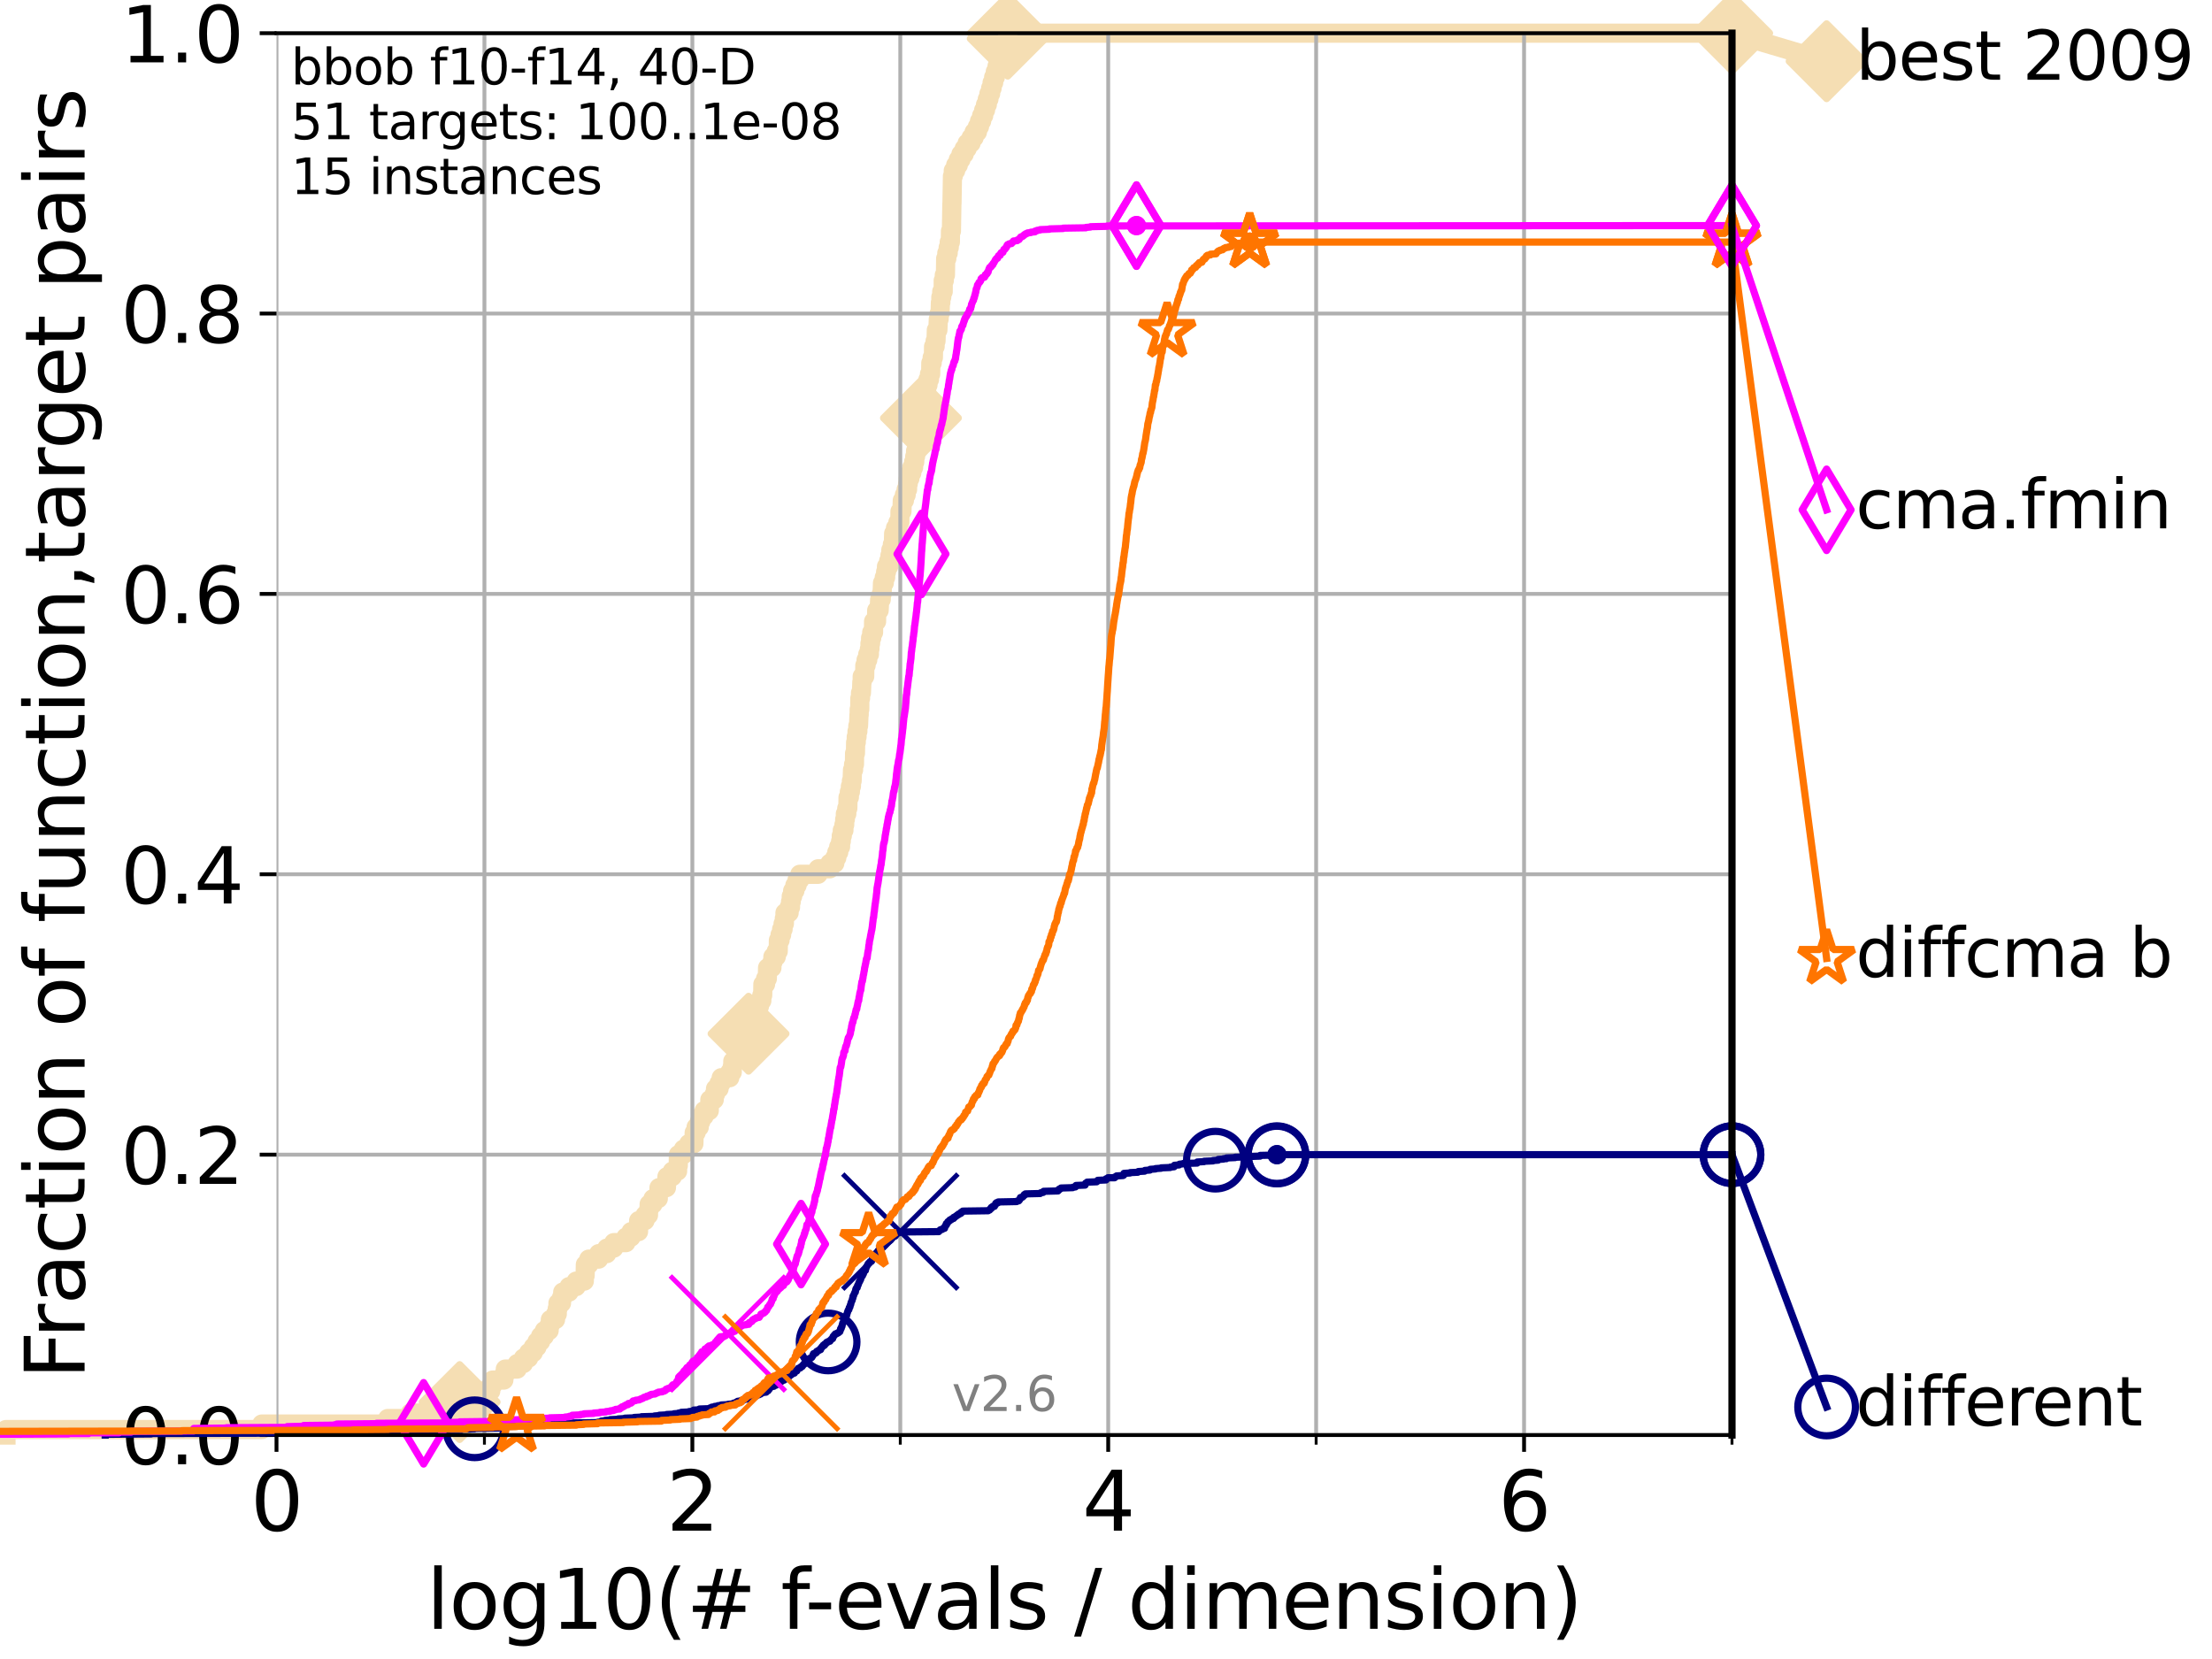 <?xml version="1.0" encoding="utf-8" standalone="no"?>
<!DOCTYPE svg PUBLIC "-//W3C//DTD SVG 1.1//EN"
  "http://www.w3.org/Graphics/SVG/1.1/DTD/svg11.dtd">
<svg height="345.6pt" version="1.1" viewBox="0 0 460.8 345.6" width="460.8pt" xmlns="http://www.w3.org/2000/svg" xmlns:xlink="http://www.w3.org/1999/xlink">
 <defs>
  <style type="text/css">*{stroke-linecap:butt;stroke-linejoin:round;}</style>
 </defs>
 <g id="figure_1">
  <g id="patch_1">
   <path d="M 0 345.6 
L 460.8 345.6 
L 460.8 0 
L 0 0 
z
" style="fill:#ffffff;"/>
  </g>
  <g id="axes_1">
   <g id="patch_2">
    <path d="M 57.6 298.944 
L 360.806 298.944 
L 360.806 6.912 
L 57.6 6.912 
z
" style="fill:#ffffff;"/>
   </g>
   <g id="line2d_1">
    <path d="M 1.246 298.944 
L 1.246 297.799 
L 54.543 297.799 
L 54.543 296.654 
L 80.759 296.654 
L 80.759 295.508 
L 85.471 295.508 
L 85.471 294.363 
L 91.069 294.363 
L 91.069 293.218 
L 95.753 293.218 
L 95.753 292.073 
L 99.499 292.073 
L 99.499 290.927 
L 100.439 290.927 
L 100.439 289.782 
L 102.232 289.782 
L 102.232 288.637 
L 102.622 288.637 
L 102.622 287.492 
L 104.962 287.492 
L 104.962 286.347 
L 105.263 286.347 
L 105.263 285.201 
L 107.742 285.201 
L 107.742 284.056 
L 109.038 284.056 
L 109.038 282.911 
L 110.135 282.911 
L 110.135 281.766 
L 111.09 281.766 
L 111.09 280.62 
L 111.868 280.62 
L 111.868 279.475 
L 112.614 279.475 
L 112.614 278.33 
L 113.406 278.33 
L 113.406 277.185 
L 114.396 277.185 
L 114.396 276.04 
L 114.647 276.04 
L 114.647 274.894 
L 115.726 274.894 
L 115.726 273.749 
L 116.086 273.749 
L 116.086 272.604 
L 116.233 272.604 
L 116.233 271.459 
L 116.968 271.459 
L 116.968 270.313 
L 117.227 270.313 
L 117.227 269.168 
L 118.543 269.168 
L 118.543 268.023 
L 120.03 268.023 
L 120.03 266.878 
L 121.722 266.878 
L 121.722 265.733 
L 121.893 265.733 
L 121.939 263.442 
L 122.648 263.442 
L 122.648 262.297 
L 124.709 262.297 
L 124.709 261.152 
L 126.408 261.152 
L 126.408 260.006 
L 127.867 260.006 
L 127.867 258.861 
L 130.394 258.861 
L 130.394 257.716 
L 131.462 257.716 
L 131.462 256.571 
L 133.018 256.571 
L 133.044 254.28 
L 134.368 254.28 
L 134.368 253.135 
L 135.093 253.135 
L 135.093 251.99 
L 135.23 251.99 
L 135.23 250.845 
L 136.032 250.845 
L 136.032 249.699 
L 137.134 249.699 
L 137.134 248.554 
L 137.284 248.554 
L 137.284 247.409 
L 138.831 247.409 
L 138.937 245.118 
L 140.056 245.118 
L 140.056 243.973 
L 141.157 243.973 
L 141.157 242.828 
L 141.3 242.828 
L 141.316 240.538 
L 142.368 240.538 
L 142.368 239.392 
L 143.482 239.392 
L 143.482 238.247 
L 144.548 238.247 
L 144.612 235.957 
L 145.009 235.957 
L 145.009 234.811 
L 145.665 234.811 
L 145.665 233.666 
L 145.985 233.666 
L 145.985 232.521 
L 146.683 232.521 
L 146.683 231.376 
L 147.758 231.376 
L 147.758 230.231 
L 147.874 230.231 
L 147.874 229.085 
L 148.786 229.085 
L 148.786 227.94 
L 149.057 227.94 
L 149.057 226.795 
L 149.796 226.795 
L 149.796 225.65 
L 150.242 225.65 
L 150.242 224.504 
L 152.023 224.504 
L 152.023 223.359 
L 152.541 223.359 
L 152.541 222.214 
L 152.656 222.214 
L 152.656 221.069 
L 153.279 221.069 
L 153.279 219.924 
L 154.292 219.924 
L 154.292 218.778 
L 154.531 218.778 
L 154.531 217.633 
L 155.397 217.633 
L 155.397 216.488 
L 155.935 216.488 
L 155.935 215.343 
L 156.277 215.343 
L 156.277 214.197 
L 157.118 214.197 
L 157.118 213.052 
L 157.349 213.052 
L 157.349 211.907 
L 157.54 211.907 
L 157.54 210.762 
L 157.998 210.762 
L 157.998 209.617 
L 158.212 209.617 
L 158.212 208.471 
L 158.702 208.471 
L 158.702 207.326 
L 158.886 207.326 
L 158.921 205.036 
L 159.477 205.036 
L 159.477 203.89 
L 159.845 203.89 
L 159.901 201.6 
L 160.801 201.6 
L 160.801 200.455 
L 161.008 200.455 
L 161.008 199.31 
L 161.712 199.31 
L 161.712 198.164 
L 162.123 198.164 
L 162.158 195.874 
L 162.501 195.874 
L 162.501 194.729 
L 162.829 194.729 
L 162.829 193.583 
L 163.131 193.583 
L 163.131 192.438 
L 163.395 192.438 
L 163.395 191.293 
L 163.525 191.293 
L 163.525 190.148 
L 164.39 190.148 
L 164.39 189.003 
L 164.678 189.003 
L 164.678 187.857 
L 164.833 187.857 
L 164.833 186.712 
L 165.123 186.712 
L 165.123 185.567 
L 165.588 185.567 
L 165.588 184.422 
L 166.052 184.422 
L 166.052 183.276 
L 166.613 183.276 
L 166.613 182.131 
L 170.421 182.131 
L 170.421 180.986 
L 172.867 180.986 
L 172.867 179.841 
L 173.901 179.841 
L 173.901 178.696 
L 174.318 178.696 
L 174.318 177.55 
L 174.723 177.55 
L 174.723 176.405 
L 175.109 176.405 
L 175.109 175.26 
L 175.254 175.26 
L 175.254 174.115 
L 175.466 174.115 
L 175.466 172.969 
L 175.804 172.969 
L 175.804 171.824 
L 175.966 171.824 
L 175.966 170.679 
L 176.102 170.679 
L 176.102 169.534 
L 176.4 169.534 
L 176.4 168.389 
L 176.614 168.389 
L 176.665 166.098 
L 176.937 166.098 
L 176.937 164.953 
L 177.152 164.953 
L 177.152 163.808 
L 177.366 163.808 
L 177.366 162.662 
L 177.514 162.662 
L 177.593 160.372 
L 177.815 160.372 
L 177.815 159.227 
L 178 159.227 
L 178.024 156.936 
L 178.202 156.936 
L 178.247 154.646 
L 178.374 154.646 
L 178.374 153.501 
L 178.536 153.501 
L 178.536 152.355 
L 178.708 152.355 
L 178.708 151.21 
L 178.848 151.21 
L 178.94 148.92 
L 178.983 148.92 
L 178.983 147.774 
L 179.103 147.774 
L 179.116 145.484 
L 179.262 145.484 
L 179.262 144.339 
L 179.449 144.339 
L 179.542 142.048 
L 179.612 142.048 
L 179.612 140.903 
L 180.132 140.903 
L 180.162 138.613 
L 180.423 138.613 
L 180.423 137.467 
L 180.767 137.467 
L 180.767 136.322 
L 181.11 136.322 
L 181.11 135.177 
L 181.23 135.177 
L 181.23 134.032 
L 181.363 134.032 
L 181.363 132.887 
L 181.596 132.887 
L 181.596 131.741 
L 181.976 131.741 
L 181.984 129.451 
L 182.604 129.451 
L 182.634 127.16 
L 183.143 127.16 
L 183.251 124.87 
L 183.578 124.87 
L 183.578 123.725 
L 183.752 123.725 
L 183.843 121.434 
L 184.212 121.434 
L 184.212 120.289 
L 184.493 120.289 
L 184.493 119.144 
L 184.674 119.144 
L 184.674 117.999 
L 185.13 117.999 
L 185.13 116.853 
L 185.394 116.853 
L 185.394 115.708 
L 185.579 115.708 
L 185.579 114.563 
L 185.897 114.563 
L 185.897 113.418 
L 186.1 113.418 
L 186.167 111.127 
L 186.549 111.127 
L 186.549 109.982 
L 187.045 109.982 
L 187.045 108.837 
L 187.45 108.837 
L 187.482 106.546 
L 187.892 106.546 
L 187.965 104.256 
L 188.399 104.256 
L 188.399 103.111 
L 188.766 103.111 
L 188.766 101.966 
L 189.062 101.966 
L 189.062 100.82 
L 189.196 100.82 
L 189.196 99.675 
L 189.549 99.675 
L 189.549 98.53 
L 189.94 98.53 
L 189.94 97.385 
L 190.317 97.385 
L 190.317 96.239 
L 190.557 96.239 
L 190.557 95.094 
L 190.728 95.094 
L 190.728 93.949 
L 191.058 93.949 
L 191.058 92.804 
L 191.426 92.804 
L 191.426 91.659 
L 191.625 91.659 
L 191.705 88.223 
L 191.78 88.223 
L 191.85 85.932 
L 192.054 85.932 
L 192.054 84.787 
L 192.328 84.787 
L 192.328 83.642 
L 192.459 83.642 
L 192.459 82.497 
L 192.682 82.497 
L 192.682 81.352 
L 193.032 81.352 
L 193.032 80.206 
L 193.314 80.206 
L 193.314 79.061 
L 193.631 79.061 
L 193.631 77.916 
L 193.878 77.916 
L 193.906 75.625 
L 194.19 75.625 
L 194.19 74.48 
L 194.441 74.48 
L 194.48 72.19 
L 194.802 72.19 
L 194.802 71.045 
L 194.986 71.045 
L 195.06 68.754 
L 195.379 68.754 
L 195.47 66.464 
L 195.639 66.464 
L 195.639 65.318 
L 195.83 65.318 
L 195.902 63.028 
L 195.997 63.028 
L 195.997 61.883 
L 196.184 61.883 
L 196.184 60.738 
L 196.487 60.738 
L 196.489 58.447 
L 196.716 58.447 
L 196.716 57.302 
L 196.95 57.302 
L 197.003 53.866 
L 197.24 53.866 
L 197.24 52.721 
L 197.524 52.721 
L 197.524 51.576 
L 197.745 51.576 
L 197.745 50.43 
L 197.983 50.43 
L 198.003 48.14 
L 198.199 48.14 
L 198.293 42.414 
L 198.315 42.414 
L 198.414 36.688 
L 198.586 36.688 
L 198.586 35.543 
L 199.082 35.543 
L 199.082 34.397 
L 199.628 34.397 
L 199.628 33.252 
L 200.181 33.252 
L 200.181 32.107 
L 200.859 32.107 
L 200.859 30.962 
L 201.481 30.962 
L 201.481 29.816 
L 202.292 29.816 
L 202.292 28.671 
L 202.921 28.671 
L 202.921 27.526 
L 203.609 27.526 
L 203.609 26.381 
L 204.048 26.381 
L 204.048 25.236 
L 204.492 25.236 
L 204.492 24.09 
L 204.916 24.09 
L 204.916 22.945 
L 205.301 22.945 
L 205.301 21.8 
L 205.677 21.8 
L 205.677 20.655 
L 206.012 20.655 
L 206.012 19.509 
L 206.369 19.509 
L 206.369 18.364 
L 206.67 18.364 
L 206.67 17.219 
L 207 17.219 
L 207 16.074 
L 207.345 16.074 
L 207.345 14.929 
L 207.706 14.929 
L 207.706 13.783 
L 208.119 13.783 
L 208.119 12.638 
L 208.457 12.638 
L 208.457 11.493 
L 208.826 11.493 
L 208.826 10.348 
L 209.253 10.348 
L 209.253 9.202 
L 209.58 9.202 
L 209.58 8.057 
L 209.925 8.057 
L 209.925 6.912 
L 360.806 6.912 
L 360.806 6.912 
" style="fill:none;stroke:#f5deb3;stroke-linecap:square;stroke-width:4;"/>
   </g>
   <g id="line2d_2">
    <defs>
     <path d="M -0 7.778 
L 7.778 0 
L 0 -7.778 
L -7.778 -0 
z
" id="md84a2ffbac" style="stroke:#f5deb3;stroke-linejoin:miter;stroke-width:1.5;"/>
    </defs>
    <g>
     <use style="fill:#f5deb3;stroke:#f5deb3;stroke-linejoin:miter;stroke-width:1.5;" x="95.753" xlink:href="#md84a2ffbac" y="292.073"/>
     <use style="fill:#f5deb3;stroke:#f5deb3;stroke-linejoin:miter;stroke-width:1.5;" x="155.935" xlink:href="#md84a2ffbac" y="215.343"/>
     <use style="fill:#f5deb3;stroke:#f5deb3;stroke-linejoin:miter;stroke-width:1.5;" x="191.85" xlink:href="#md84a2ffbac" y="87.078"/>
     <use style="fill:#f5deb3;stroke:#f5deb3;stroke-linejoin:miter;stroke-width:1.5;" x="209.925" xlink:href="#md84a2ffbac" y="8.057"/>
     <use style="fill:#f5deb3;stroke:#f5deb3;stroke-linejoin:miter;stroke-width:1.5;" x="209.925" xlink:href="#md84a2ffbac" y="6.912"/>
     <use style="fill:#f5deb3;stroke:#f5deb3;stroke-linejoin:miter;stroke-width:1.5;" x="360.806" xlink:href="#md84a2ffbac" y="6.912"/>
    </g>
   </g>
   <g id="line2d_3">
    <path style="fill:none;stroke:#f5deb3;stroke-linecap:square;stroke-width:4;"/>
    <g/>
   </g>
   <g id="line2d_4">
    <path d="M 360.806 6.912 
L 380.515 12.753 
" style="fill:none;stroke:#f5deb3;stroke-linecap:square;stroke-width:4;"/>
    <g>
     <use style="fill:#f5deb3;stroke:#f5deb3;stroke-linejoin:miter;stroke-width:1.5;" x="360.806" xlink:href="#md84a2ffbac" y="6.912"/>
     <use style="fill:#f5deb3;stroke:#f5deb3;stroke-linejoin:miter;stroke-width:1.5;" x="380.515" xlink:href="#md84a2ffbac" y="12.753"/>
    </g>
   </g>
   <g id="matplotlib.axis_1">
    <g id="xtick_1">
     <g id="line2d_5">
      <path clip-path="url(#pc4f5f78180)" d="M 57.6 298.944 
L 57.6 6.912 
" style="fill:none;stroke:#b0b0b0;stroke-linecap:square;stroke-width:0.8;"/>
     </g>
     <g id="line2d_6">
      <defs>
       <path d="M 0 0 
L 0 3.5 
" id="m8a49ac7456" style="stroke:#000000;stroke-width:0.8;"/>
      </defs>
      <g>
       <use style="stroke:#000000;stroke-width:0.8;" x="57.6" xlink:href="#m8a49ac7456" y="298.944"/>
      </g>
     </g>
     <g id="text_1">
      <!-- 0 -->
      <g transform="translate(52.192 318.861)scale(0.17 -0.17)">
       <defs>
        <path d="M 2034 4250 
Q 1547 4250 1301 3770 
Q 1056 3291 1056 2328 
Q 1056 1369 1301 889 
Q 1547 409 2034 409 
Q 2525 409 2770 889 
Q 3016 1369 3016 2328 
Q 3016 3291 2770 3770 
Q 2525 4250 2034 4250 
z
M 2034 4750 
Q 2819 4750 3233 4129 
Q 3647 3509 3647 2328 
Q 3647 1150 3233 529 
Q 2819 -91 2034 -91 
Q 1250 -91 836 529 
Q 422 1150 422 2328 
Q 422 3509 836 4129 
Q 1250 4750 2034 4750 
z
" id="DejaVuSans-30" transform="scale(0.016)"/>
       </defs>
       <use xlink:href="#DejaVuSans-30"/>
      </g>
     </g>
    </g>
    <g id="xtick_2">
     <g id="line2d_7">
      <path clip-path="url(#pc4f5f78180)" d="M 144.23 298.944 
L 144.23 6.912 
" style="fill:none;stroke:#b0b0b0;stroke-linecap:square;stroke-width:0.8;"/>
     </g>
     <g id="line2d_8">
      <g>
       <use style="stroke:#000000;stroke-width:0.8;" x="144.23" xlink:href="#m8a49ac7456" y="298.944"/>
      </g>
     </g>
     <g id="text_2">
      <!-- 2 -->
      <g transform="translate(138.822 318.861)scale(0.17 -0.17)">
       <defs>
        <path d="M 1228 531 
L 3431 531 
L 3431 0 
L 469 0 
L 469 531 
Q 828 903 1448 1529 
Q 2069 2156 2228 2338 
Q 2531 2678 2651 2914 
Q 2772 3150 2772 3378 
Q 2772 3750 2511 3984 
Q 2250 4219 1831 4219 
Q 1534 4219 1204 4116 
Q 875 4013 500 3803 
L 500 4441 
Q 881 4594 1212 4672 
Q 1544 4750 1819 4750 
Q 2544 4750 2975 4387 
Q 3406 4025 3406 3419 
Q 3406 3131 3298 2873 
Q 3191 2616 2906 2266 
Q 2828 2175 2409 1742 
Q 1991 1309 1228 531 
z
" id="DejaVuSans-32" transform="scale(0.016)"/>
       </defs>
       <use xlink:href="#DejaVuSans-32"/>
      </g>
     </g>
    </g>
    <g id="xtick_3">
     <g id="line2d_9">
      <path clip-path="url(#pc4f5f78180)" d="M 230.861 298.944 
L 230.861 6.912 
" style="fill:none;stroke:#b0b0b0;stroke-linecap:square;stroke-width:0.8;"/>
     </g>
     <g id="line2d_10">
      <g>
       <use style="stroke:#000000;stroke-width:0.8;" x="230.861" xlink:href="#m8a49ac7456" y="298.944"/>
      </g>
     </g>
     <g id="text_3">
      <!-- 4 -->
      <g transform="translate(225.453 318.861)scale(0.17 -0.17)">
       <defs>
        <path d="M 2419 4116 
L 825 1625 
L 2419 1625 
L 2419 4116 
z
M 2253 4666 
L 3047 4666 
L 3047 1625 
L 3713 1625 
L 3713 1100 
L 3047 1100 
L 3047 0 
L 2419 0 
L 2419 1100 
L 313 1100 
L 313 1709 
L 2253 4666 
z
" id="DejaVuSans-34" transform="scale(0.016)"/>
       </defs>
       <use xlink:href="#DejaVuSans-34"/>
      </g>
     </g>
    </g>
    <g id="xtick_4">
     <g id="line2d_11">
      <path clip-path="url(#pc4f5f78180)" d="M 317.491 298.944 
L 317.491 6.912 
" style="fill:none;stroke:#b0b0b0;stroke-linecap:square;stroke-width:0.8;"/>
     </g>
     <g id="line2d_12">
      <g>
       <use style="stroke:#000000;stroke-width:0.8;" x="317.491" xlink:href="#m8a49ac7456" y="298.944"/>
      </g>
     </g>
     <g id="text_4">
      <!-- 6 -->
      <g transform="translate(312.083 318.861)scale(0.17 -0.17)">
       <defs>
        <path d="M 2113 2584 
Q 1688 2584 1439 2293 
Q 1191 2003 1191 1497 
Q 1191 994 1439 701 
Q 1688 409 2113 409 
Q 2538 409 2786 701 
Q 3034 994 3034 1497 
Q 3034 2003 2786 2293 
Q 2538 2584 2113 2584 
z
M 3366 4563 
L 3366 3988 
Q 3128 4100 2886 4159 
Q 2644 4219 2406 4219 
Q 1781 4219 1451 3797 
Q 1122 3375 1075 2522 
Q 1259 2794 1537 2939 
Q 1816 3084 2150 3084 
Q 2853 3084 3261 2657 
Q 3669 2231 3669 1497 
Q 3669 778 3244 343 
Q 2819 -91 2113 -91 
Q 1303 -91 875 529 
Q 447 1150 447 2328 
Q 447 3434 972 4092 
Q 1497 4750 2381 4750 
Q 2619 4750 2861 4703 
Q 3103 4656 3366 4563 
z
" id="DejaVuSans-36" transform="scale(0.016)"/>
       </defs>
       <use xlink:href="#DejaVuSans-36"/>
      </g>
     </g>
    </g>
    <g id="xtick_5">
     <g id="line2d_13">
      <path clip-path="url(#pc4f5f78180)" d="M 100.915 298.944 
L 100.915 6.912 
" style="fill:none;stroke:#b0b0b0;stroke-linecap:square;stroke-width:0.8;"/>
     </g>
     <g id="line2d_14">
      <defs>
       <path d="M 0 0 
L 0 2 
" id="m848b71727b" style="stroke:#000000;stroke-width:0.6;"/>
      </defs>
      <g>
       <use style="stroke:#000000;stroke-width:0.6;" x="100.915" xlink:href="#m848b71727b" y="298.944"/>
      </g>
     </g>
    </g>
    <g id="xtick_6">
     <g id="line2d_15">
      <path clip-path="url(#pc4f5f78180)" d="M 187.546 298.944 
L 187.546 6.912 
" style="fill:none;stroke:#b0b0b0;stroke-linecap:square;stroke-width:0.8;"/>
     </g>
     <g id="line2d_16">
      <g>
       <use style="stroke:#000000;stroke-width:0.6;" x="187.546" xlink:href="#m848b71727b" y="298.944"/>
      </g>
     </g>
    </g>
    <g id="xtick_7">
     <g id="line2d_17">
      <path clip-path="url(#pc4f5f78180)" d="M 274.176 298.944 
L 274.176 6.912 
" style="fill:none;stroke:#b0b0b0;stroke-linecap:square;stroke-width:0.8;"/>
     </g>
     <g id="line2d_18">
      <g>
       <use style="stroke:#000000;stroke-width:0.6;" x="274.176" xlink:href="#m848b71727b" y="298.944"/>
      </g>
     </g>
    </g>
    <g id="xtick_8">
     <g id="line2d_19">
      <path clip-path="url(#pc4f5f78180)" d="M 360.806 298.944 
L 360.806 6.912 
" style="fill:none;stroke:#b0b0b0;stroke-linecap:square;stroke-width:0.8;"/>
     </g>
     <g id="line2d_20">
      <g>
       <use style="stroke:#000000;stroke-width:0.6;" x="360.806" xlink:href="#m848b71727b" y="298.944"/>
      </g>
     </g>
    </g>
    <g id="text_5">
     <!-- log10(# f-evals / dimension) -->
     <g transform="translate(88.823 339.314)scale(0.17 -0.17)">
      <defs>
       <path d="M 603 4863 
L 1178 4863 
L 1178 0 
L 603 0 
L 603 4863 
z
" id="DejaVuSans-6c" transform="scale(0.016)"/>
       <path d="M 1959 3097 
Q 1497 3097 1228 2736 
Q 959 2375 959 1747 
Q 959 1119 1226 758 
Q 1494 397 1959 397 
Q 2419 397 2687 759 
Q 2956 1122 2956 1747 
Q 2956 2369 2687 2733 
Q 2419 3097 1959 3097 
z
M 1959 3584 
Q 2709 3584 3137 3096 
Q 3566 2609 3566 1747 
Q 3566 888 3137 398 
Q 2709 -91 1959 -91 
Q 1206 -91 779 398 
Q 353 888 353 1747 
Q 353 2609 779 3096 
Q 1206 3584 1959 3584 
z
" id="DejaVuSans-6f" transform="scale(0.016)"/>
       <path d="M 2906 1791 
Q 2906 2416 2648 2759 
Q 2391 3103 1925 3103 
Q 1463 3103 1205 2759 
Q 947 2416 947 1791 
Q 947 1169 1205 825 
Q 1463 481 1925 481 
Q 2391 481 2648 825 
Q 2906 1169 2906 1791 
z
M 3481 434 
Q 3481 -459 3084 -895 
Q 2688 -1331 1869 -1331 
Q 1566 -1331 1297 -1286 
Q 1028 -1241 775 -1147 
L 775 -588 
Q 1028 -725 1275 -790 
Q 1522 -856 1778 -856 
Q 2344 -856 2625 -561 
Q 2906 -266 2906 331 
L 2906 616 
Q 2728 306 2450 153 
Q 2172 0 1784 0 
Q 1141 0 747 490 
Q 353 981 353 1791 
Q 353 2603 747 3093 
Q 1141 3584 1784 3584 
Q 2172 3584 2450 3431 
Q 2728 3278 2906 2969 
L 2906 3500 
L 3481 3500 
L 3481 434 
z
" id="DejaVuSans-67" transform="scale(0.016)"/>
       <path d="M 794 531 
L 1825 531 
L 1825 4091 
L 703 3866 
L 703 4441 
L 1819 4666 
L 2450 4666 
L 2450 531 
L 3481 531 
L 3481 0 
L 794 0 
L 794 531 
z
" id="DejaVuSans-31" transform="scale(0.016)"/>
       <path d="M 1984 4856 
Q 1566 4138 1362 3434 
Q 1159 2731 1159 2009 
Q 1159 1288 1364 580 
Q 1569 -128 1984 -844 
L 1484 -844 
Q 1016 -109 783 600 
Q 550 1309 550 2009 
Q 550 2706 781 3412 
Q 1013 4119 1484 4856 
L 1984 4856 
z
" id="DejaVuSans-28" transform="scale(0.016)"/>
       <path d="M 3272 2816 
L 2363 2816 
L 2100 1772 
L 3016 1772 
L 3272 2816 
z
M 2803 4594 
L 2478 3297 
L 3391 3297 
L 3719 4594 
L 4219 4594 
L 3897 3297 
L 4872 3297 
L 4872 2816 
L 3775 2816 
L 3519 1772 
L 4513 1772 
L 4513 1294 
L 3397 1294 
L 3072 0 
L 2572 0 
L 2894 1294 
L 1978 1294 
L 1656 0 
L 1153 0 
L 1478 1294 
L 494 1294 
L 494 1772 
L 1594 1772 
L 1856 2816 
L 850 2816 
L 850 3297 
L 1978 3297 
L 2297 4594 
L 2803 4594 
z
" id="DejaVuSans-23" transform="scale(0.016)"/>
       <path id="DejaVuSans-20" transform="scale(0.016)"/>
       <path d="M 2375 4863 
L 2375 4384 
L 1825 4384 
Q 1516 4384 1395 4259 
Q 1275 4134 1275 3809 
L 1275 3500 
L 2222 3500 
L 2222 3053 
L 1275 3053 
L 1275 0 
L 697 0 
L 697 3053 
L 147 3053 
L 147 3500 
L 697 3500 
L 697 3744 
Q 697 4328 969 4595 
Q 1241 4863 1831 4863 
L 2375 4863 
z
" id="DejaVuSans-66" transform="scale(0.016)"/>
       <path d="M 313 2009 
L 1997 2009 
L 1997 1497 
L 313 1497 
L 313 2009 
z
" id="DejaVuSans-2d" transform="scale(0.016)"/>
       <path d="M 3597 1894 
L 3597 1613 
L 953 1613 
Q 991 1019 1311 708 
Q 1631 397 2203 397 
Q 2534 397 2845 478 
Q 3156 559 3463 722 
L 3463 178 
Q 3153 47 2828 -22 
Q 2503 -91 2169 -91 
Q 1331 -91 842 396 
Q 353 884 353 1716 
Q 353 2575 817 3079 
Q 1281 3584 2069 3584 
Q 2775 3584 3186 3129 
Q 3597 2675 3597 1894 
z
M 3022 2063 
Q 3016 2534 2758 2815 
Q 2500 3097 2075 3097 
Q 1594 3097 1305 2825 
Q 1016 2553 972 2059 
L 3022 2063 
z
" id="DejaVuSans-65" transform="scale(0.016)"/>
       <path d="M 191 3500 
L 800 3500 
L 1894 563 
L 2988 3500 
L 3597 3500 
L 2284 0 
L 1503 0 
L 191 3500 
z
" id="DejaVuSans-76" transform="scale(0.016)"/>
       <path d="M 2194 1759 
Q 1497 1759 1228 1600 
Q 959 1441 959 1056 
Q 959 750 1161 570 
Q 1363 391 1709 391 
Q 2188 391 2477 730 
Q 2766 1069 2766 1631 
L 2766 1759 
L 2194 1759 
z
M 3341 1997 
L 3341 0 
L 2766 0 
L 2766 531 
Q 2569 213 2275 61 
Q 1981 -91 1556 -91 
Q 1019 -91 701 211 
Q 384 513 384 1019 
Q 384 1609 779 1909 
Q 1175 2209 1959 2209 
L 2766 2209 
L 2766 2266 
Q 2766 2663 2505 2880 
Q 2244 3097 1772 3097 
Q 1472 3097 1187 3025 
Q 903 2953 641 2809 
L 641 3341 
Q 956 3463 1253 3523 
Q 1550 3584 1831 3584 
Q 2591 3584 2966 3190 
Q 3341 2797 3341 1997 
z
" id="DejaVuSans-61" transform="scale(0.016)"/>
       <path d="M 2834 3397 
L 2834 2853 
Q 2591 2978 2328 3040 
Q 2066 3103 1784 3103 
Q 1356 3103 1142 2972 
Q 928 2841 928 2578 
Q 928 2378 1081 2264 
Q 1234 2150 1697 2047 
L 1894 2003 
Q 2506 1872 2764 1633 
Q 3022 1394 3022 966 
Q 3022 478 2636 193 
Q 2250 -91 1575 -91 
Q 1294 -91 989 -36 
Q 684 19 347 128 
L 347 722 
Q 666 556 975 473 
Q 1284 391 1588 391 
Q 1994 391 2212 530 
Q 2431 669 2431 922 
Q 2431 1156 2273 1281 
Q 2116 1406 1581 1522 
L 1381 1569 
Q 847 1681 609 1914 
Q 372 2147 372 2553 
Q 372 3047 722 3315 
Q 1072 3584 1716 3584 
Q 2034 3584 2315 3537 
Q 2597 3491 2834 3397 
z
" id="DejaVuSans-73" transform="scale(0.016)"/>
       <path d="M 1625 4666 
L 2156 4666 
L 531 -594 
L 0 -594 
L 1625 4666 
z
" id="DejaVuSans-2f" transform="scale(0.016)"/>
       <path d="M 2906 2969 
L 2906 4863 
L 3481 4863 
L 3481 0 
L 2906 0 
L 2906 525 
Q 2725 213 2448 61 
Q 2172 -91 1784 -91 
Q 1150 -91 751 415 
Q 353 922 353 1747 
Q 353 2572 751 3078 
Q 1150 3584 1784 3584 
Q 2172 3584 2448 3432 
Q 2725 3281 2906 2969 
z
M 947 1747 
Q 947 1113 1208 752 
Q 1469 391 1925 391 
Q 2381 391 2643 752 
Q 2906 1113 2906 1747 
Q 2906 2381 2643 2742 
Q 2381 3103 1925 3103 
Q 1469 3103 1208 2742 
Q 947 2381 947 1747 
z
" id="DejaVuSans-64" transform="scale(0.016)"/>
       <path d="M 603 3500 
L 1178 3500 
L 1178 0 
L 603 0 
L 603 3500 
z
M 603 4863 
L 1178 4863 
L 1178 4134 
L 603 4134 
L 603 4863 
z
" id="DejaVuSans-69" transform="scale(0.016)"/>
       <path d="M 3328 2828 
Q 3544 3216 3844 3400 
Q 4144 3584 4550 3584 
Q 5097 3584 5394 3201 
Q 5691 2819 5691 2113 
L 5691 0 
L 5113 0 
L 5113 2094 
Q 5113 2597 4934 2840 
Q 4756 3084 4391 3084 
Q 3944 3084 3684 2787 
Q 3425 2491 3425 1978 
L 3425 0 
L 2847 0 
L 2847 2094 
Q 2847 2600 2669 2842 
Q 2491 3084 2119 3084 
Q 1678 3084 1418 2786 
Q 1159 2488 1159 1978 
L 1159 0 
L 581 0 
L 581 3500 
L 1159 3500 
L 1159 2956 
Q 1356 3278 1631 3431 
Q 1906 3584 2284 3584 
Q 2666 3584 2933 3390 
Q 3200 3197 3328 2828 
z
" id="DejaVuSans-6d" transform="scale(0.016)"/>
       <path d="M 3513 2113 
L 3513 0 
L 2938 0 
L 2938 2094 
Q 2938 2591 2744 2837 
Q 2550 3084 2163 3084 
Q 1697 3084 1428 2787 
Q 1159 2491 1159 1978 
L 1159 0 
L 581 0 
L 581 3500 
L 1159 3500 
L 1159 2956 
Q 1366 3272 1645 3428 
Q 1925 3584 2291 3584 
Q 2894 3584 3203 3211 
Q 3513 2838 3513 2113 
z
" id="DejaVuSans-6e" transform="scale(0.016)"/>
       <path d="M 513 4856 
L 1013 4856 
Q 1481 4119 1714 3412 
Q 1947 2706 1947 2009 
Q 1947 1309 1714 600 
Q 1481 -109 1013 -844 
L 513 -844 
Q 928 -128 1133 580 
Q 1338 1288 1338 2009 
Q 1338 2731 1133 3434 
Q 928 4138 513 4856 
z
" id="DejaVuSans-29" transform="scale(0.016)"/>
      </defs>
      <use xlink:href="#DejaVuSans-6c"/>
      <use x="27.783" xlink:href="#DejaVuSans-6f"/>
      <use x="88.965" xlink:href="#DejaVuSans-67"/>
      <use x="152.441" xlink:href="#DejaVuSans-31"/>
      <use x="216.064" xlink:href="#DejaVuSans-30"/>
      <use x="279.688" xlink:href="#DejaVuSans-28"/>
      <use x="318.701" xlink:href="#DejaVuSans-23"/>
      <use x="402.49" xlink:href="#DejaVuSans-20"/>
      <use x="434.277" xlink:href="#DejaVuSans-66"/>
      <use x="463.982" xlink:href="#DejaVuSans-2d"/>
      <use x="500.066" xlink:href="#DejaVuSans-65"/>
      <use x="561.59" xlink:href="#DejaVuSans-76"/>
      <use x="620.77" xlink:href="#DejaVuSans-61"/>
      <use x="682.049" xlink:href="#DejaVuSans-6c"/>
      <use x="709.832" xlink:href="#DejaVuSans-73"/>
      <use x="761.932" xlink:href="#DejaVuSans-20"/>
      <use x="793.719" xlink:href="#DejaVuSans-2f"/>
      <use x="827.41" xlink:href="#DejaVuSans-20"/>
      <use x="859.197" xlink:href="#DejaVuSans-64"/>
      <use x="922.674" xlink:href="#DejaVuSans-69"/>
      <use x="950.457" xlink:href="#DejaVuSans-6d"/>
      <use x="1047.869" xlink:href="#DejaVuSans-65"/>
      <use x="1109.393" xlink:href="#DejaVuSans-6e"/>
      <use x="1172.771" xlink:href="#DejaVuSans-73"/>
      <use x="1224.871" xlink:href="#DejaVuSans-69"/>
      <use x="1252.654" xlink:href="#DejaVuSans-6f"/>
      <use x="1313.836" xlink:href="#DejaVuSans-6e"/>
      <use x="1377.215" xlink:href="#DejaVuSans-29"/>
     </g>
    </g>
   </g>
   <g id="matplotlib.axis_2">
    <g id="ytick_1">
     <g id="line2d_21">
      <path clip-path="url(#pc4f5f78180)" d="M 57.6 298.944 
L 360.806 298.944 
" style="fill:none;stroke:#b0b0b0;stroke-linecap:square;stroke-width:0.8;"/>
     </g>
     <g id="line2d_22">
      <defs>
       <path d="M 0 0 
L -3.5 0 
" id="m5bd68fa3f8" style="stroke:#000000;stroke-width:0.8;"/>
      </defs>
      <g>
       <use style="stroke:#000000;stroke-width:0.8;" x="57.6" xlink:href="#m5bd68fa3f8" y="298.944"/>
      </g>
     </g>
     <g id="text_6">
      <!-- 0.0 -->
      <g transform="translate(25.155 305.023)scale(0.16 -0.16)">
       <defs>
        <path d="M 684 794 
L 1344 794 
L 1344 0 
L 684 0 
L 684 794 
z
" id="DejaVuSans-2e" transform="scale(0.016)"/>
       </defs>
       <use xlink:href="#DejaVuSans-30"/>
       <use x="63.623" xlink:href="#DejaVuSans-2e"/>
       <use x="95.41" xlink:href="#DejaVuSans-30"/>
      </g>
     </g>
    </g>
    <g id="ytick_2">
     <g id="line2d_23">
      <path clip-path="url(#pc4f5f78180)" d="M 57.6 240.538 
L 360.806 240.538 
" style="fill:none;stroke:#b0b0b0;stroke-linecap:square;stroke-width:0.8;"/>
     </g>
     <g id="line2d_24">
      <g>
       <use style="stroke:#000000;stroke-width:0.8;" x="57.6" xlink:href="#m5bd68fa3f8" y="240.538"/>
      </g>
     </g>
     <g id="text_7">
      <!-- 0.2 -->
      <g transform="translate(25.155 246.616)scale(0.16 -0.16)">
       <use xlink:href="#DejaVuSans-30"/>
       <use x="63.623" xlink:href="#DejaVuSans-2e"/>
       <use x="95.41" xlink:href="#DejaVuSans-32"/>
      </g>
     </g>
    </g>
    <g id="ytick_3">
     <g id="line2d_25">
      <path clip-path="url(#pc4f5f78180)" d="M 57.6 182.131 
L 360.806 182.131 
" style="fill:none;stroke:#b0b0b0;stroke-linecap:square;stroke-width:0.8;"/>
     </g>
     <g id="line2d_26">
      <g>
       <use style="stroke:#000000;stroke-width:0.8;" x="57.6" xlink:href="#m5bd68fa3f8" y="182.131"/>
      </g>
     </g>
     <g id="text_8">
      <!-- 0.4 -->
      <g transform="translate(25.155 188.21)scale(0.16 -0.16)">
       <use xlink:href="#DejaVuSans-30"/>
       <use x="63.623" xlink:href="#DejaVuSans-2e"/>
       <use x="95.41" xlink:href="#DejaVuSans-34"/>
      </g>
     </g>
    </g>
    <g id="ytick_4">
     <g id="line2d_27">
      <path clip-path="url(#pc4f5f78180)" d="M 57.6 123.725 
L 360.806 123.725 
" style="fill:none;stroke:#b0b0b0;stroke-linecap:square;stroke-width:0.8;"/>
     </g>
     <g id="line2d_28">
      <g>
       <use style="stroke:#000000;stroke-width:0.8;" x="57.6" xlink:href="#m5bd68fa3f8" y="123.725"/>
      </g>
     </g>
     <g id="text_9">
      <!-- 0.6 -->
      <g transform="translate(25.155 129.804)scale(0.16 -0.16)">
       <use xlink:href="#DejaVuSans-30"/>
       <use x="63.623" xlink:href="#DejaVuSans-2e"/>
       <use x="95.41" xlink:href="#DejaVuSans-36"/>
      </g>
     </g>
    </g>
    <g id="ytick_5">
     <g id="line2d_29">
      <path clip-path="url(#pc4f5f78180)" d="M 57.6 65.318 
L 360.806 65.318 
" style="fill:none;stroke:#b0b0b0;stroke-linecap:square;stroke-width:0.8;"/>
     </g>
     <g id="line2d_30">
      <g>
       <use style="stroke:#000000;stroke-width:0.8;" x="57.6" xlink:href="#m5bd68fa3f8" y="65.318"/>
      </g>
     </g>
     <g id="text_10">
      <!-- 0.8 -->
      <g transform="translate(25.155 71.397)scale(0.16 -0.16)">
       <defs>
        <path d="M 2034 2216 
Q 1584 2216 1326 1975 
Q 1069 1734 1069 1313 
Q 1069 891 1326 650 
Q 1584 409 2034 409 
Q 2484 409 2743 651 
Q 3003 894 3003 1313 
Q 3003 1734 2745 1975 
Q 2488 2216 2034 2216 
z
M 1403 2484 
Q 997 2584 770 2862 
Q 544 3141 544 3541 
Q 544 4100 942 4425 
Q 1341 4750 2034 4750 
Q 2731 4750 3128 4425 
Q 3525 4100 3525 3541 
Q 3525 3141 3298 2862 
Q 3072 2584 2669 2484 
Q 3125 2378 3379 2068 
Q 3634 1759 3634 1313 
Q 3634 634 3220 271 
Q 2806 -91 2034 -91 
Q 1263 -91 848 271 
Q 434 634 434 1313 
Q 434 1759 690 2068 
Q 947 2378 1403 2484 
z
M 1172 3481 
Q 1172 3119 1398 2916 
Q 1625 2713 2034 2713 
Q 2441 2713 2670 2916 
Q 2900 3119 2900 3481 
Q 2900 3844 2670 4047 
Q 2441 4250 2034 4250 
Q 1625 4250 1398 4047 
Q 1172 3844 1172 3481 
z
" id="DejaVuSans-38" transform="scale(0.016)"/>
       </defs>
       <use xlink:href="#DejaVuSans-30"/>
       <use x="63.623" xlink:href="#DejaVuSans-2e"/>
       <use x="95.41" xlink:href="#DejaVuSans-38"/>
      </g>
     </g>
    </g>
    <g id="ytick_6">
     <g id="line2d_31">
      <path clip-path="url(#pc4f5f78180)" d="M 57.6 6.912 
L 360.806 6.912 
" style="fill:none;stroke:#b0b0b0;stroke-linecap:square;stroke-width:0.8;"/>
     </g>
     <g id="line2d_32">
      <g>
       <use style="stroke:#000000;stroke-width:0.8;" x="57.6" xlink:href="#m5bd68fa3f8" y="6.912"/>
      </g>
     </g>
     <g id="text_11">
      <!-- 1.0 -->
      <g transform="translate(25.155 12.991)scale(0.16 -0.16)">
       <use xlink:href="#DejaVuSans-31"/>
       <use x="63.623" xlink:href="#DejaVuSans-2e"/>
       <use x="95.41" xlink:href="#DejaVuSans-30"/>
      </g>
     </g>
    </g>
    <g id="text_12">
     <!-- Fraction of function,target pairs -->
     <g transform="translate(17.62 287.313)rotate(-90)scale(0.17 -0.17)">
      <defs>
       <path d="M 628 4666 
L 3309 4666 
L 3309 4134 
L 1259 4134 
L 1259 2759 
L 3109 2759 
L 3109 2228 
L 1259 2228 
L 1259 0 
L 628 0 
L 628 4666 
z
" id="DejaVuSans-46" transform="scale(0.016)"/>
       <path d="M 2631 2963 
Q 2534 3019 2420 3045 
Q 2306 3072 2169 3072 
Q 1681 3072 1420 2755 
Q 1159 2438 1159 1844 
L 1159 0 
L 581 0 
L 581 3500 
L 1159 3500 
L 1159 2956 
Q 1341 3275 1631 3429 
Q 1922 3584 2338 3584 
Q 2397 3584 2469 3576 
Q 2541 3569 2628 3553 
L 2631 2963 
z
" id="DejaVuSans-72" transform="scale(0.016)"/>
       <path d="M 3122 3366 
L 3122 2828 
Q 2878 2963 2633 3030 
Q 2388 3097 2138 3097 
Q 1578 3097 1268 2742 
Q 959 2388 959 1747 
Q 959 1106 1268 751 
Q 1578 397 2138 397 
Q 2388 397 2633 464 
Q 2878 531 3122 666 
L 3122 134 
Q 2881 22 2623 -34 
Q 2366 -91 2075 -91 
Q 1284 -91 818 406 
Q 353 903 353 1747 
Q 353 2603 823 3093 
Q 1294 3584 2113 3584 
Q 2378 3584 2631 3529 
Q 2884 3475 3122 3366 
z
" id="DejaVuSans-63" transform="scale(0.016)"/>
       <path d="M 1172 4494 
L 1172 3500 
L 2356 3500 
L 2356 3053 
L 1172 3053 
L 1172 1153 
Q 1172 725 1289 603 
Q 1406 481 1766 481 
L 2356 481 
L 2356 0 
L 1766 0 
Q 1100 0 847 248 
Q 594 497 594 1153 
L 594 3053 
L 172 3053 
L 172 3500 
L 594 3500 
L 594 4494 
L 1172 4494 
z
" id="DejaVuSans-74" transform="scale(0.016)"/>
       <path d="M 544 1381 
L 544 3500 
L 1119 3500 
L 1119 1403 
Q 1119 906 1312 657 
Q 1506 409 1894 409 
Q 2359 409 2629 706 
Q 2900 1003 2900 1516 
L 2900 3500 
L 3475 3500 
L 3475 0 
L 2900 0 
L 2900 538 
Q 2691 219 2414 64 
Q 2138 -91 1772 -91 
Q 1169 -91 856 284 
Q 544 659 544 1381 
z
M 1991 3584 
L 1991 3584 
z
" id="DejaVuSans-75" transform="scale(0.016)"/>
       <path d="M 750 794 
L 1409 794 
L 1409 256 
L 897 -744 
L 494 -744 
L 750 256 
L 750 794 
z
" id="DejaVuSans-2c" transform="scale(0.016)"/>
       <path d="M 1159 525 
L 1159 -1331 
L 581 -1331 
L 581 3500 
L 1159 3500 
L 1159 2969 
Q 1341 3281 1617 3432 
Q 1894 3584 2278 3584 
Q 2916 3584 3314 3078 
Q 3713 2572 3713 1747 
Q 3713 922 3314 415 
Q 2916 -91 2278 -91 
Q 1894 -91 1617 61 
Q 1341 213 1159 525 
z
M 3116 1747 
Q 3116 2381 2855 2742 
Q 2594 3103 2138 3103 
Q 1681 3103 1420 2742 
Q 1159 2381 1159 1747 
Q 1159 1113 1420 752 
Q 1681 391 2138 391 
Q 2594 391 2855 752 
Q 3116 1113 3116 1747 
z
" id="DejaVuSans-70" transform="scale(0.016)"/>
      </defs>
      <use xlink:href="#DejaVuSans-46"/>
      <use x="50.27" xlink:href="#DejaVuSans-72"/>
      <use x="91.383" xlink:href="#DejaVuSans-61"/>
      <use x="152.662" xlink:href="#DejaVuSans-63"/>
      <use x="207.643" xlink:href="#DejaVuSans-74"/>
      <use x="246.852" xlink:href="#DejaVuSans-69"/>
      <use x="274.635" xlink:href="#DejaVuSans-6f"/>
      <use x="335.816" xlink:href="#DejaVuSans-6e"/>
      <use x="399.195" xlink:href="#DejaVuSans-20"/>
      <use x="430.982" xlink:href="#DejaVuSans-6f"/>
      <use x="492.164" xlink:href="#DejaVuSans-66"/>
      <use x="527.369" xlink:href="#DejaVuSans-20"/>
      <use x="559.156" xlink:href="#DejaVuSans-66"/>
      <use x="594.361" xlink:href="#DejaVuSans-75"/>
      <use x="657.74" xlink:href="#DejaVuSans-6e"/>
      <use x="721.119" xlink:href="#DejaVuSans-63"/>
      <use x="776.1" xlink:href="#DejaVuSans-74"/>
      <use x="815.309" xlink:href="#DejaVuSans-69"/>
      <use x="843.092" xlink:href="#DejaVuSans-6f"/>
      <use x="904.273" xlink:href="#DejaVuSans-6e"/>
      <use x="967.652" xlink:href="#DejaVuSans-2c"/>
      <use x="999.439" xlink:href="#DejaVuSans-74"/>
      <use x="1038.648" xlink:href="#DejaVuSans-61"/>
      <use x="1099.928" xlink:href="#DejaVuSans-72"/>
      <use x="1139.291" xlink:href="#DejaVuSans-67"/>
      <use x="1202.768" xlink:href="#DejaVuSans-65"/>
      <use x="1264.291" xlink:href="#DejaVuSans-74"/>
      <use x="1303.5" xlink:href="#DejaVuSans-20"/>
      <use x="1335.287" xlink:href="#DejaVuSans-70"/>
      <use x="1398.764" xlink:href="#DejaVuSans-61"/>
      <use x="1460.043" xlink:href="#DejaVuSans-69"/>
      <use x="1487.826" xlink:href="#DejaVuSans-72"/>
      <use x="1528.939" xlink:href="#DejaVuSans-73"/>
     </g>
    </g>
   </g>
   <g id="line2d_33">
    <defs>
     <path d="M 0 1.5 
C 0.398 1.5 0.779 1.342 1.061 1.061 
C 1.342 0.779 1.5 0.398 1.5 0 
C 1.5 -0.398 1.342 -0.779 1.061 -1.061 
C 0.779 -1.342 0.398 -1.5 0 -1.5 
C -0.398 -1.5 -0.779 -1.342 -1.061 -1.061 
C -1.342 -0.779 -1.5 -0.398 -1.5 0 
C -1.5 0.398 -1.342 0.779 -1.061 1.061 
C -0.779 1.342 -0.398 1.5 0 1.5 
z
" id="m20ee802e0d" style="stroke:#f5deb3;"/>
    </defs>
    <g>
     <use style="fill:#f5deb3;stroke:#f5deb3;" x="209.925" xlink:href="#m20ee802e0d" y="6.912"/>
     <use style="fill:#f5deb3;stroke:#f5deb3;" x="209.925" xlink:href="#m20ee802e0d" y="6.912"/>
    </g>
   </g>
   <g id="line2d_34">
    <defs>
     <path d="M 0 1.5 
C 0.398 1.5 0.779 1.342 1.061 1.061 
C 1.342 0.779 1.5 0.398 1.5 0 
C 1.5 -0.398 1.342 -0.779 1.061 -1.061 
C 0.779 -1.342 0.398 -1.5 0 -1.5 
C -0.398 -1.5 -0.779 -1.342 -1.061 -1.061 
C -1.342 -0.779 -1.5 -0.398 -1.5 0 
C -1.5 0.398 -1.342 0.779 -1.061 1.061 
C -0.779 1.342 -0.398 1.5 0 1.5 
z
" id="m8d0cbeb69f" style="stroke:#000080;"/>
    </defs>
    <g>
     <use style="fill:#000080;stroke:#000080;" x="266.009" xlink:href="#m8d0cbeb69f" y="240.538"/>
     <use style="fill:#000080;stroke:#000080;" x="266.009" xlink:href="#m8d0cbeb69f" y="240.538"/>
    </g>
   </g>
   <g id="line2d_35">
    <path d="M 21.912 298.944 
L 21.912 298.791 
L 31.522 298.715 
L 31.522 298.639 
L 55.088 298.562 
L 55.088 298.486 
L 69.425 298.41 
L 69.425 298.333 
L 77.79 298.257 
L 77.79 298.181 
L 85.364 298.104 
L 85.364 298.028 
L 90.092 297.951 
L 90.092 297.875 
L 96.181 297.799 
L 96.181 297.722 
L 98.881 297.646 
L 98.881 297.57 
L 103.828 297.493 
L 103.828 297.417 
L 104.54 297.341 
L 104.54 297.188 
L 107.611 297.112 
L 107.611 297.035 
L 109.311 296.959 
L 109.311 296.883 
L 113.836 296.806 
L 113.836 296.73 
L 115.683 296.654 
L 115.683 296.577 
L 119.301 296.501 
L 119.301 296.425 
L 124.522 296.348 
L 124.522 296.272 
L 125.232 296.195 
L 125.258 296.043 
L 126.041 295.966 
L 126.041 295.89 
L 127.099 295.814 
L 127.099 295.737 
L 128.776 295.661 
L 128.776 295.585 
L 130.157 295.508 
L 130.157 295.432 
L 132.1 295.356 
L 132.1 295.279 
L 133.631 295.203 
L 133.631 295.127 
L 136.335 295.05 
L 136.335 294.974 
L 137.339 294.898 
L 137.339 294.821 
L 138.862 294.745 
L 138.862 294.668 
L 140.388 294.592 
L 140.388 294.516 
L 141.355 294.439 
L 141.355 294.363 
L 141.927 294.287 
L 141.927 294.21 
L 143.526 294.134 
L 143.526 294.058 
L 144.32 293.981 
L 144.32 293.905 
L 144.497 293.829 
L 144.497 293.752 
L 145.709 293.676 
L 145.709 293.523 
L 147.859 293.447 
L 147.905 293.294 
L 148.25 293.218 
L 148.25 293.142 
L 148.848 293.065 
L 148.848 292.989 
L 149.528 292.912 
L 149.528 292.836 
L 150.231 292.76 
L 150.231 292.683 
L 151.685 292.607 
L 151.685 292.531 
L 152.779 292.454 
L 152.797 292.302 
L 153.285 292.225 
L 153.39 292.073 
L 153.659 291.996 
L 153.659 291.92 
L 154.325 291.844 
L 154.325 291.767 
L 154.835 291.691 
L 154.841 291.538 
L 155.673 291.462 
L 155.673 291.386 
L 156.337 291.309 
L 156.386 291.156 
L 156.82 291.08 
L 156.82 291.004 
L 157.22 290.927 
L 157.22 290.851 
L 157.58 290.775 
L 157.621 290.622 
L 158.136 290.546 
L 158.136 290.469 
L 158.465 290.393 
L 158.501 290.24 
L 158.828 290.164 
L 158.828 290.088 
L 159.608 290.011 
L 159.716 289.782 
L 160.011 289.706 
L 160.104 289.477 
L 160.245 289.4 
L 160.341 289.171 
L 160.425 289.095 
L 160.425 289.019 
L 160.682 288.942 
L 160.682 288.866 
L 161.215 288.79 
L 161.299 288.637 
L 161.656 288.561 
L 161.69 288.408 
L 162.032 288.332 
L 162.065 288.179 
L 162.261 288.103 
L 162.261 288.026 
L 162.49 287.95 
L 162.551 287.797 
L 162.903 287.721 
L 162.906 287.568 
L 163.368 287.492 
L 163.368 287.415 
L 163.571 287.339 
L 163.571 287.263 
L 163.934 287.186 
L 163.934 287.11 
L 164.183 287.034 
L 164.209 286.881 
L 164.332 286.805 
L 164.332 286.728 
L 164.487 286.652 
L 164.493 286.499 
L 164.795 286.423 
L 164.82 286.27 
L 165.12 286.194 
L 165.12 286.117 
L 165.497 286.041 
L 165.567 285.812 
L 165.666 285.736 
L 165.666 285.659 
L 166.009 285.583 
L 166.089 285.278 
L 166.209 285.201 
L 166.294 285.049 
L 166.714 284.972 
L 166.819 284.743 
L 167.111 284.667 
L 167.134 284.514 
L 167.281 284.438 
L 167.333 284.285 
L 167.514 284.209 
L 167.585 283.98 
L 167.774 283.903 
L 167.806 283.751 
L 168.202 283.674 
L 168.299 283.522 
L 168.409 283.445 
L 168.43 283.293 
L 168.572 283.216 
L 168.624 282.987 
L 168.952 282.911 
L 168.952 282.835 
L 169.124 282.758 
L 169.223 282.529 
L 169.32 282.453 
L 169.397 282.147 
L 169.471 282.071 
L 169.471 281.995 
L 169.882 281.918 
L 169.882 281.842 
L 170.078 281.766 
L 170.118 281.537 
L 170.366 281.46 
L 170.366 281.384 
L 170.625 281.308 
L 170.625 281.231 
L 170.941 281.155 
L 170.998 280.849 
L 171.149 280.773 
L 171.246 280.544 
L 171.448 280.468 
L 171.497 280.239 
L 171.768 280.239 
L 171.779 280.01 
L 172.023 279.933 
L 172.023 279.857 
L 172.169 279.781 
L 172.205 279.628 
L 172.511 279.552 
L 172.511 279.475 
L 172.894 279.399 
L 172.99 279.17 
L 173.118 279.093 
L 173.211 278.941 
L 173.451 278.864 
L 173.558 278.406 
L 173.714 278.33 
L 173.804 278.101 
L 173.983 278.025 
L 174.023 277.872 
L 174.381 277.796 
L 174.381 277.719 
L 174.659 277.643 
L 174.748 277.49 
L 174.952 277.414 
L 175.038 277.108 
L 175.093 277.032 
L 175.102 276.803 
L 175.242 276.727 
L 175.296 276.421 
L 175.386 276.345 
L 175.486 275.887 
L 175.516 275.81 
L 175.566 275.581 
L 175.687 275.505 
L 175.775 275.123 
L 175.887 275.047 
L 175.953 274.742 
L 176.044 274.665 
L 176.153 274.436 
L 176.189 274.36 
L 176.216 274.131 
L 176.36 274.054 
L 176.465 273.596 
L 176.514 273.52 
L 176.616 273.138 
L 176.661 273.062 
L 176.71 272.909 
L 176.831 272.833 
L 176.927 272.375 
L 177.041 272.298 
L 177.148 271.84 
L 177.211 271.764 
L 177.307 271.306 
L 177.351 271.23 
L 177.457 271.001 
L 177.504 270.924 
L 177.614 270.466 
L 177.675 270.39 
L 177.704 270.008 
L 177.814 269.932 
L 177.898 269.626 
L 177.959 269.55 
L 178.067 269.245 
L 178.18 269.168 
L 178.282 268.557 
L 178.32 268.481 
L 178.397 268.328 
L 178.563 268.252 
L 178.654 267.794 
L 178.751 267.718 
L 178.853 267.412 
L 178.885 267.336 
L 178.989 267.03 
L 179.086 266.954 
L 179.173 266.649 
L 179.274 266.572 
L 179.35 266.114 
L 179.476 266.038 
L 179.551 265.809 
L 179.68 265.733 
L 179.733 265.427 
L 179.865 265.351 
L 179.952 264.893 
L 179.992 264.893 
L 179.992 264.74 
L 180.278 264.664 
L 180.349 264.282 
L 180.411 264.206 
L 180.505 263.9 
L 180.555 263.824 
L 180.654 263.671 
L 180.707 263.595 
L 180.795 263.366 
L 180.952 263.289 
L 180.953 263.137 
L 181.174 263.06 
L 181.249 262.831 
L 181.547 262.755 
L 181.657 262.45 
L 181.671 262.373 
L 181.767 262.144 
L 181.854 262.068 
L 181.949 261.686 
L 182.084 261.61 
L 182.176 261.304 
L 182.572 261.228 
L 182.619 260.923 
L 182.851 260.846 
L 182.931 260.541 
L 183.059 260.464 
L 183.17 260.235 
L 183.259 260.159 
L 183.259 260.083 
L 183.48 260.006 
L 183.514 259.854 
L 183.905 259.777 
L 183.905 259.701 
L 184.101 259.625 
L 184.165 259.396 
L 184.406 259.319 
L 184.462 259.09 
L 184.655 259.014 
L 184.76 258.861 
L 184.838 258.785 
L 184.838 258.708 
L 185.054 258.632 
L 185.054 258.556 
L 185.312 258.479 
L 185.312 258.403 
L 185.508 258.327 
L 185.605 258.174 
L 185.648 258.098 
L 185.747 257.716 
L 186.072 257.64 
L 186.072 257.563 
L 186.494 257.487 
L 186.573 257.334 
L 186.66 257.258 
L 186.726 257.105 
L 186.825 257.029 
L 186.867 256.876 
L 187.389 256.8 
L 187.464 256.647 
L 195.561 256.571 
L 195.604 256.418 
L 195.798 256.342 
L 195.882 256.189 
L 196.273 256.113 
L 196.273 256.036 
L 196.51 255.96 
L 196.51 255.884 
L 196.765 255.884 
L 196.846 255.502 
L 196.906 255.502 
L 197.015 255.196 
L 197.137 255.196 
L 197.149 254.891 
L 197.356 254.815 
L 197.459 254.509 
L 197.658 254.433 
L 197.658 254.357 
L 197.875 254.28 
L 197.881 254.128 
L 198.208 254.051 
L 198.277 253.899 
L 198.656 253.822 
L 198.682 253.593 
L 198.976 253.517 
L 199.085 253.364 
L 199.284 253.288 
L 199.385 253.135 
L 199.644 253.059 
L 199.686 252.906 
L 200.05 252.83 
L 200.05 252.753 
L 200.184 252.753 
L 200.233 252.524 
L 200.549 252.448 
L 200.569 252.295 
L 205.861 252.219 
L 205.861 252.143 
L 206.157 252.066 
L 206.268 251.837 
L 206.491 251.761 
L 206.506 251.532 
L 206.803 251.455 
L 206.825 251.303 
L 207.158 251.303 
L 207.221 251.074 
L 207.359 250.997 
L 207.424 250.692 
L 207.594 250.692 
L 207.594 250.539 
L 207.949 250.539 
L 207.949 250.387 
L 211.789 250.31 
L 211.789 250.234 
L 212.223 250.157 
L 212.326 250.005 
L 212.362 250.005 
L 212.422 249.776 
L 212.571 249.699 
L 212.571 249.47 
L 212.99 249.394 
L 213.087 249.241 
L 213.164 249.241 
L 213.274 249.012 
L 213.374 249.012 
L 213.374 248.86 
L 213.611 248.86 
L 213.611 248.707 
L 216.683 248.631 
L 216.792 248.478 
L 217.318 248.401 
L 217.403 248.172 
L 220.399 248.096 
L 220.462 247.867 
L 220.637 247.867 
L 220.637 247.714 
L 220.956 247.638 
L 221.022 247.485 
L 223.478 247.409 
L 223.478 247.333 
L 224.044 247.256 
L 224.148 246.951 
L 226.042 246.875 
L 226.149 246.493 
L 226.377 246.416 
L 226.46 246.264 
L 228.474 246.187 
L 228.474 246.111 
L 228.626 246.035 
L 228.681 245.882 
L 230.395 245.806 
L 230.395 245.577 
L 230.727 245.5 
L 230.798 245.348 
L 232.198 245.348 
L 232.198 245.195 
L 232.509 245.118 
L 232.598 244.966 
L 233.953 244.889 
L 233.953 244.813 
L 234.088 244.813 
L 234.145 244.431 
L 235.42 244.355 
L 235.42 244.279 
L 237.032 244.202 
L 237.126 244.05 
L 238.45 243.973 
L 238.492 243.821 
L 239.553 243.744 
L 239.596 243.592 
L 240.714 243.515 
L 240.714 243.439 
L 241.888 243.362 
L 241.888 243.286 
L 243.792 243.21 
L 243.792 243.133 
L 244.585 243.057 
L 244.651 242.752 
L 245.637 242.675 
L 245.698 242.523 
L 246.494 242.446 
L 246.494 242.37 
L 249.38 242.294 
L 249.418 242.065 
L 250.835 241.988 
L 250.835 241.912 
L 252.693 241.836 
L 252.693 241.759 
L 253.769 241.683 
L 253.783 241.53 
L 254.896 241.454 
L 254.896 241.377 
L 255.48 241.377 
L 255.48 241.225 
L 257.312 241.148 
L 257.312 241.072 
L 260.301 240.996 
L 260.301 240.919 
L 262.507 240.843 
L 262.517 240.69 
L 266.009 240.614 
L 266.009 240.538 
L 360.806 240.538 
L 360.806 240.538 
" style="fill:none;stroke:#000080;stroke-linecap:square;stroke-width:1.5;"/>
   </g>
   <g id="line2d_36">
    <defs>
     <path d="M 0 6 
C 1.591 6 3.117 5.368 4.243 4.243 
C 5.368 3.117 6 1.591 6 0 
C 6 -1.591 5.368 -3.117 4.243 -4.243 
C 3.117 -5.368 1.591 -6 0 -6 
C -1.591 -6 -3.117 -5.368 -4.243 -4.243 
C -5.368 -3.117 -6 -1.591 -6 0 
C -6 1.591 -5.368 3.117 -4.243 4.243 
C -3.117 5.368 -1.591 6 0 6 
z
" id="m658c984aea" style="stroke:#000080;stroke-width:1.5;"/>
    </defs>
    <g>
     <use style="fill-opacity:0;stroke:#000080;stroke-width:1.5;" x="98.881" xlink:href="#m658c984aea" y="297.646"/>
     <use style="fill-opacity:0;stroke:#000080;stroke-width:1.5;" x="172.511" xlink:href="#m658c984aea" y="279.552"/>
     <use style="fill-opacity:0;stroke:#000080;stroke-width:1.5;" x="253.187" xlink:href="#m658c984aea" y="241.683"/>
     <use style="fill-opacity:0;stroke:#000080;stroke-width:1.5;" x="266.009" xlink:href="#m658c984aea" y="240.614"/>
     <use style="fill-opacity:0;stroke:#000080;stroke-width:1.5;" x="266.009" xlink:href="#m658c984aea" y="240.538"/>
     <use style="fill-opacity:0;stroke:#000080;stroke-width:1.5;" x="360.806" xlink:href="#m658c984aea" y="240.538"/>
    </g>
   </g>
   <g id="line2d_37">
    <path style="fill:none;stroke:#000080;stroke-linecap:square;stroke-width:1.5;"/>
    <g/>
   </g>
   <g id="line2d_38">
    <path clip-path="url(#pc4f5f78180)" d="M 187.555 256.571 
" style="fill:none;stroke:#000080;stroke-linecap:square;stroke-width:1.5;"/>
    <defs>
     <path d="M -12 12 
L 12 -12 
M -12 -12 
L 12 12 
" id="mc3d1299518" style="stroke:#000080;"/>
    </defs>
    <g clip-path="url(#pc4f5f78180)">
     <use style="fill:#000080;stroke:#000080;" x="187.555" xlink:href="#mc3d1299518" y="256.571"/>
    </g>
   </g>
   <g id="line2d_39">
    <defs>
     <path d="M 0 1.5 
C 0.398 1.5 0.779 1.342 1.061 1.061 
C 1.342 0.779 1.5 0.398 1.5 0 
C 1.5 -0.398 1.342 -0.779 1.061 -1.061 
C 0.779 -1.342 0.398 -1.5 0 -1.5 
C -0.398 -1.5 -0.779 -1.342 -1.061 -1.061 
C -1.342 -0.779 -1.5 -0.398 -1.5 0 
C -1.5 0.398 -1.342 0.779 -1.061 1.061 
C -0.779 1.342 -0.398 1.5 0 1.5 
z
" id="m02c8164523" style="stroke:#ff00ff;"/>
    </defs>
    <g>
     <use style="fill:#ff00ff;stroke:#ff00ff;" x="236.752" xlink:href="#m02c8164523" y="46.995"/>
     <use style="fill:#ff00ff;stroke:#ff00ff;" x="236.752" xlink:href="#m02c8164523" y="46.995"/>
    </g>
   </g>
   <g id="line2d_40">
    <path d="M -1 298.791 
L 14.285 298.715 
L 14.285 298.639 
L 18.482 298.639 
L 18.482 298.486 
L 24.812 298.486 
L 24.812 298.333 
L 27.324 298.333 
L 27.324 298.181 
L 40.363 298.104 
L 40.363 297.57 
L 47.19 297.493 
L 47.19 297.417 
L 59.816 297.341 
L 59.816 297.188 
L 63.245 297.112 
L 63.245 296.959 
L 69.674 296.883 
L 69.674 296.806 
L 70.163 296.806 
L 70.163 296.654 
L 78.423 296.577 
L 78.423 296.501 
L 92.956 296.425 
L 92.956 296.348 
L 95.753 296.272 
L 95.753 296.195 
L 102.011 296.119 
L 102.011 295.966 
L 105.669 295.89 
L 105.669 295.814 
L 108.605 295.737 
L 108.605 295.661 
L 111.389 295.585 
L 111.389 295.508 
L 114.51 295.432 
L 114.51 295.356 
L 117.695 295.279 
L 117.695 295.203 
L 118.561 295.127 
L 118.561 295.05 
L 119.195 294.974 
L 119.195 294.821 
L 120.895 294.745 
L 120.895 294.668 
L 121.676 294.592 
L 121.676 294.516 
L 123.686 294.439 
L 123.686 294.363 
L 124.972 294.287 
L 124.972 294.21 
L 126.226 294.134 
L 126.226 294.058 
L 127.111 293.981 
L 127.111 293.905 
L 127.833 293.829 
L 127.833 293.752 
L 128.244 293.676 
L 128.244 293.6 
L 129.125 293.523 
L 129.23 293.294 
L 129.571 293.218 
L 129.582 293.065 
L 129.987 292.989 
L 130.077 292.836 
L 130.355 292.76 
L 130.355 292.683 
L 130.84 292.607 
L 130.888 292.378 
L 131.453 292.302 
L 131.453 292.225 
L 131.656 292.149 
L 131.729 291.996 
L 131.875 291.92 
L 131.875 291.844 
L 132.429 291.767 
L 132.429 291.691 
L 133.188 291.615 
L 133.188 291.538 
L 133.54 291.462 
L 133.54 291.386 
L 133.91 291.309 
L 133.91 291.233 
L 134.153 291.156 
L 134.153 291.08 
L 134.66 291.004 
L 134.723 290.851 
L 135.23 290.775 
L 135.314 290.622 
L 135.673 290.546 
L 135.673 290.469 
L 136.464 290.393 
L 136.464 290.317 
L 136.788 290.24 
L 136.788 290.164 
L 137.154 290.088 
L 137.154 290.011 
L 137.972 289.935 
L 137.972 289.859 
L 138.419 289.782 
L 138.419 289.706 
L 138.655 289.63 
L 138.75 289.4 
L 139.105 289.324 
L 139.105 289.248 
L 139.556 289.171 
L 139.556 289.095 
L 139.838 289.019 
L 139.897 288.79 
L 140.027 288.713 
L 140.027 288.637 
L 140.162 288.561 
L 140.162 288.484 
L 140.686 288.408 
L 140.765 288.255 
L 140.878 288.179 
L 140.923 287.874 
L 141.034 287.874 
L 141.101 287.644 
L 141.234 287.568 
L 141.344 287.034 
L 141.377 286.957 
L 141.377 286.881 
L 141.573 286.805 
L 141.584 286.652 
L 141.735 286.576 
L 141.831 286.423 
L 142.017 286.347 
L 142.065 286.194 
L 142.254 286.117 
L 142.363 285.812 
L 142.42 285.736 
L 142.518 285.583 
L 142.687 285.507 
L 142.774 285.354 
L 142.885 285.278 
L 142.885 285.201 
L 143.031 285.201 
L 143.106 284.896 
L 143.423 284.82 
L 143.492 284.667 
L 143.575 284.591 
L 143.662 284.361 
L 143.865 284.285 
L 143.865 284.209 
L 144.103 284.132 
L 144.197 283.751 
L 144.39 283.674 
L 144.408 283.522 
L 144.754 283.445 
L 144.837 283.293 
L 145.09 283.216 
L 145.171 282.987 
L 145.278 282.911 
L 145.287 282.758 
L 145.494 282.682 
L 145.586 282.529 
L 145.661 282.453 
L 145.687 282.3 
L 145.869 282.224 
L 145.925 281.995 
L 146.126 281.918 
L 146.177 281.613 
L 146.642 281.537 
L 146.716 281.308 
L 146.823 281.231 
L 146.876 281.002 
L 147.236 280.926 
L 147.256 280.773 
L 147.392 280.697 
L 147.392 280.62 
L 147.625 280.544 
L 147.672 280.391 
L 148.178 280.315 
L 148.178 280.239 
L 148.492 280.162 
L 148.492 280.086 
L 148.808 280.01 
L 148.808 279.933 
L 148.951 279.857 
L 149.01 279.704 
L 149.068 279.704 
L 149.068 279.552 
L 149.288 279.475 
L 149.392 279.17 
L 149.588 279.093 
L 149.595 278.941 
L 149.803 278.864 
L 149.848 278.635 
L 150.015 278.559 
L 150.015 278.483 
L 150.85 278.406 
L 150.85 278.33 
L 151.155 278.254 
L 151.243 278.025 
L 151.446 277.948 
L 151.494 277.796 
L 152.316 277.719 
L 152.316 277.643 
L 152.568 277.566 
L 152.641 277.414 
L 153.075 277.337 
L 153.122 277.032 
L 153.421 276.956 
L 153.444 276.803 
L 153.813 276.727 
L 153.813 276.65 
L 154.082 276.574 
L 154.104 276.345 
L 154.413 276.269 
L 154.413 276.192 
L 154.712 276.116 
L 154.712 276.04 
L 155.501 275.963 
L 155.501 275.887 
L 155.973 275.887 
L 156.078 275.505 
L 156.394 275.429 
L 156.394 275.352 
L 156.646 275.276 
L 156.755 274.971 
L 157.028 274.894 
L 157.092 274.742 
L 157.44 274.665 
L 157.547 274.513 
L 158.149 274.436 
L 158.25 274.284 
L 158.27 274.207 
L 158.37 274.054 
L 158.452 273.978 
L 158.518 273.749 
L 158.85 273.673 
L 158.85 273.596 
L 159.161 273.52 
L 159.224 273.367 
L 159.429 273.291 
L 159.512 273.062 
L 159.699 272.986 
L 159.765 272.757 
L 159.843 272.68 
L 159.935 272.298 
L 160.13 272.222 
L 160.209 271.993 
L 160.303 271.917 
L 160.345 271.764 
L 160.512 271.688 
L 160.621 271.306 
L 160.707 271.23 
L 160.811 270.848 
L 160.852 270.772 
L 160.863 270.619 
L 161.062 270.542 
L 161.147 270.084 
L 161.253 270.008 
L 161.362 269.703 
L 161.386 269.626 
L 161.458 269.474 
L 161.555 269.397 
L 161.666 269.092 
L 161.919 269.015 
L 161.945 268.786 
L 162.118 268.71 
L 162.22 268.557 
L 162.371 268.481 
L 162.412 268.328 
L 162.648 268.252 
L 162.759 268.099 
L 162.859 268.023 
L 162.868 267.87 
L 163.219 267.794 
L 163.293 267.336 
L 163.564 267.259 
L 163.594 267.107 
L 163.921 267.03 
L 164.013 266.878 
L 164.091 266.801 
L 164.129 266.649 
L 164.233 266.572 
L 164.332 266.114 
L 164.467 266.038 
L 164.525 265.733 
L 164.719 265.656 
L 164.829 265.198 
L 164.963 265.122 
L 165.034 264.74 
L 165.095 264.664 
L 165.151 264.358 
L 165.317 264.282 
L 165.384 263.747 
L 165.491 263.671 
L 165.571 263.366 
L 165.681 263.289 
L 165.783 262.679 
L 165.852 262.602 
L 165.956 262.068 
L 165.983 261.991 
L 166.083 261.61 
L 166.177 261.533 
L 166.285 261.228 
L 166.346 261.152 
L 166.39 260.77 
L 166.474 260.694 
L 166.544 260.159 
L 166.641 260.083 
L 166.696 259.854 
L 166.764 259.777 
L 166.874 259.167 
L 166.928 259.09 
L 167.013 258.403 
L 167.12 258.327 
L 167.225 257.945 
L 167.264 257.869 
L 167.322 257.716 
L 167.398 257.64 
L 167.497 257.258 
L 167.534 257.258 
L 167.57 256.952 
L 167.671 256.876 
L 167.742 256.418 
L 167.822 256.342 
L 167.927 256.036 
L 167.964 255.96 
L 168.061 255.349 
L 168.091 255.273 
L 168.097 255.12 
L 168.247 255.044 
L 168.314 254.891 
L 168.365 254.815 
L 168.457 254.509 
L 168.488 254.433 
L 168.578 254.051 
L 168.644 253.975 
L 168.749 253.669 
L 168.786 253.593 
L 168.883 253.059 
L 168.96 252.982 
L 169.028 252.601 
L 169.122 252.524 
L 169.215 251.837 
L 169.287 251.761 
L 169.31 251.532 
L 169.409 251.455 
L 169.498 250.997 
L 169.537 250.921 
L 169.639 250.387 
L 169.691 250.31 
L 169.8 249.394 
L 169.816 249.318 
L 169.852 249.089 
L 169.987 249.012 
L 170.091 248.478 
L 170.156 248.401 
L 170.246 248.096 
L 170.278 248.02 
L 170.362 247.485 
L 170.417 247.409 
L 170.527 246.875 
L 170.546 246.798 
L 170.648 246.264 
L 170.671 246.187 
L 170.781 245.577 
L 170.845 245.5 
L 170.949 244.813 
L 170.966 244.737 
L 171.077 244.202 
L 171.114 244.126 
L 171.221 243.592 
L 171.316 243.515 
L 171.42 242.675 
L 171.492 242.599 
L 171.591 242.065 
L 171.613 241.988 
L 171.7 241.53 
L 171.75 241.454 
L 171.84 240.843 
L 171.939 240.767 
L 172.022 240.003 
L 172.061 239.927 
L 172.132 239.24 
L 172.211 239.163 
L 172.309 238.629 
L 172.36 238.553 
L 172.436 238.018 
L 172.48 237.942 
L 172.588 237.102 
L 172.652 237.026 
L 172.757 236.262 
L 172.78 236.186 
L 172.886 235.499 
L 172.907 235.422 
L 172.993 234.964 
L 173.057 234.888 
L 173.166 234.124 
L 173.189 234.048 
L 173.298 233.361 
L 173.346 233.285 
L 173.453 232.597 
L 173.463 232.521 
L 173.573 231.91 
L 173.601 231.834 
L 173.681 231.07 
L 173.759 230.994 
L 173.863 230.078 
L 173.903 230.002 
L 174.003 229.238 
L 174.024 229.162 
L 174.107 228.627 
L 174.138 228.551 
L 174.248 227.864 
L 174.29 227.787 
L 174.387 226.948 
L 174.407 226.871 
L 174.515 226.108 
L 174.536 226.031 
L 174.646 225.039 
L 174.679 224.963 
L 174.787 224.275 
L 174.818 224.199 
L 174.928 223.283 
L 174.933 223.207 
L 175.036 222.367 
L 175.143 222.29 
L 175.24 221.756 
L 175.258 221.68 
L 175.369 220.84 
L 175.383 220.763 
L 175.492 220.382 
L 175.571 220.305 
L 175.66 220 
L 175.702 219.924 
L 175.771 219.236 
L 175.843 219.16 
L 175.884 219.007 
L 176.024 218.931 
L 176.115 218.244 
L 176.152 218.168 
L 176.205 217.939 
L 176.309 217.862 
L 176.418 217.404 
L 176.465 217.328 
L 176.561 216.717 
L 176.605 216.641 
L 176.714 216.183 
L 176.848 216.106 
L 176.945 215.801 
L 176.994 215.724 
L 177.1 215.419 
L 177.138 215.343 
L 177.242 214.579 
L 177.318 214.503 
L 177.425 213.663 
L 177.461 213.587 
L 177.569 213.052 
L 177.666 212.976 
L 177.777 212.365 
L 177.805 212.289 
L 177.879 211.983 
L 178.008 211.907 
L 178.11 211.296 
L 178.178 211.22 
L 178.245 210.762 
L 178.298 210.685 
L 178.344 210.304 
L 178.473 210.227 
L 178.561 209.617 
L 178.611 209.54 
L 178.711 208.929 
L 178.729 208.853 
L 178.796 208.548 
L 178.879 208.471 
L 178.982 207.632 
L 179.027 207.555 
L 179.137 206.792 
L 179.179 206.715 
L 179.267 206.334 
L 179.324 206.257 
L 179.417 205.341 
L 179.44 205.265 
L 179.551 204.501 
L 179.648 204.425 
L 179.741 203.814 
L 179.759 203.814 
L 179.851 203.127 
L 179.897 203.051 
L 180.001 202.363 
L 180.04 202.287 
L 180.134 201.524 
L 180.177 201.447 
L 180.284 200.837 
L 180.325 200.76 
L 180.435 200.073 
L 180.446 199.997 
L 180.506 199.691 
L 180.631 199.615 
L 180.742 198.699 
L 180.752 198.622 
L 180.856 198.012 
L 180.906 197.935 
L 181.011 196.866 
L 181.056 196.79 
L 181.143 195.95 
L 181.19 195.874 
L 181.3 195.339 
L 181.309 195.263 
L 181.411 194.652 
L 181.445 194.576 
L 181.556 193.889 
L 181.602 193.812 
L 181.703 193.125 
L 181.715 193.049 
L 181.822 192.056 
L 181.835 192.056 
L 181.923 191.217 
L 181.985 191.14 
L 182.088 190.071 
L 182.129 189.995 
L 182.237 188.926 
L 182.247 188.85 
L 182.342 188.163 
L 182.366 188.086 
L 182.463 187.247 
L 182.499 187.17 
L 182.598 186.178 
L 182.623 186.101 
L 182.72 184.88 
L 182.753 184.803 
L 182.855 184.193 
L 182.885 184.116 
L 182.995 183.353 
L 183.012 183.276 
L 183.115 182.437 
L 183.156 182.36 
L 183.264 181.52 
L 183.285 181.444 
L 183.395 180.91 
L 183.401 180.91 
L 183.494 180.222 
L 183.548 180.146 
L 183.655 179.154 
L 183.681 179.077 
L 183.784 178.39 
L 183.797 178.314 
L 183.875 177.321 
L 183.918 177.245 
L 184.029 176.1 
L 184.047 176.023 
L 184.1 175.642 
L 184.181 175.565 
L 184.29 174.954 
L 184.313 174.878 
L 184.417 173.962 
L 184.45 173.886 
L 184.546 173.275 
L 184.579 173.198 
L 184.644 172.588 
L 184.703 172.511 
L 184.794 171.748 
L 184.846 171.671 
L 184.954 170.908 
L 184.984 170.832 
L 185.09 170.145 
L 185.126 170.068 
L 185.227 169.61 
L 185.252 169.534 
L 185.333 169.305 
L 185.387 169.228 
L 185.468 168.694 
L 185.536 168.618 
L 185.632 168.007 
L 185.697 167.93 
L 185.807 166.862 
L 185.863 166.785 
L 185.97 166.174 
L 185.999 166.098 
L 186.098 165.258 
L 186.118 165.182 
L 186.166 164.876 
L 186.251 164.8 
L 186.36 163.96 
L 186.419 163.884 
L 186.508 163.426 
L 186.539 163.35 
L 186.647 162.357 
L 186.67 162.281 
L 186.771 161.135 
L 186.798 161.059 
L 186.906 160.067 
L 186.918 159.99 
L 187.023 159.379 
L 187.066 159.303 
L 187.175 158.463 
L 187.188 158.387 
L 187.288 158.082 
L 187.313 158.005 
L 187.424 157.013 
L 187.467 156.936 
L 187.571 156.096 
L 187.58 156.02 
L 187.672 155.257 
L 187.7 155.18 
L 187.802 153.882 
L 187.848 153.806 
L 187.945 152.89 
L 187.965 152.813 
L 188.066 151.821 
L 188.09 151.745 
L 188.196 150.523 
L 188.207 150.447 
L 188.312 149.378 
L 188.351 149.301 
L 188.458 148.538 
L 188.472 148.462 
L 188.573 147.774 
L 188.6 147.698 
L 188.71 146.4 
L 188.718 146.324 
L 188.823 144.797 
L 188.871 144.721 
L 188.981 143.423 
L 189.013 143.346 
L 189.124 142.43 
L 189.129 142.354 
L 189.239 141.514 
L 189.246 141.438 
L 189.321 140.827 
L 189.38 140.75 
L 189.473 139.529 
L 189.516 139.453 
L 189.605 138.231 
L 189.638 138.155 
L 189.744 137.315 
L 189.763 137.238 
L 189.851 135.864 
L 189.887 135.788 
L 189.993 134.795 
L 190.035 134.719 
L 190.136 133.726 
L 190.164 133.65 
L 190.26 132.658 
L 190.292 132.581 
L 190.382 131.741 
L 190.421 131.665 
L 190.522 130.367 
L 190.558 130.291 
L 190.662 129.527 
L 190.671 129.451 
L 190.771 128.611 
L 190.79 128.611 
L 190.896 127.619 
L 190.919 127.542 
L 191.019 126.55 
L 191.035 126.473 
L 191.107 125.557 
L 191.154 125.481 
L 191.257 124.183 
L 191.275 124.107 
L 191.377 122.961 
L 191.401 122.885 
L 191.506 121.434 
L 191.534 121.358 
L 191.638 120.136 
L 191.657 120.06 
L 191.76 118.686 
L 191.77 118.609 
L 191.88 116.93 
L 191.885 116.853 
L 191.983 114.945 
L 192.001 114.868 
L 192.103 113.265 
L 192.121 113.189 
L 192.231 111.662 
L 192.248 111.585 
L 192.358 109.829 
L 192.365 109.753 
L 192.475 108.379 
L 192.482 108.302 
L 192.582 107.081 
L 192.596 107.005 
L 192.707 105.936 
L 192.729 105.859 
L 192.838 105.019 
L 192.853 104.943 
L 192.959 103.951 
L 192.974 103.874 
L 193.071 103.034 
L 193.093 102.958 
L 193.178 102.118 
L 193.263 102.042 
L 193.335 101.278 
L 193.384 101.202 
L 193.493 100.668 
L 193.547 100.668 
L 193.641 99.751 
L 193.688 99.675 
L 193.783 98.988 
L 193.823 98.912 
L 193.903 98.454 
L 193.952 98.454 
L 194.051 98.072 
L 194.073 97.995 
L 194.178 97.156 
L 194.202 97.079 
L 194.302 96.392 
L 194.342 96.316 
L 194.441 95.781 
L 194.468 95.705 
L 194.575 95.247 
L 194.593 95.171 
L 194.699 94.712 
L 194.722 94.636 
L 194.817 94.025 
L 194.852 93.949 
L 194.957 93.644 
L 194.998 93.567 
L 195.1 92.804 
L 195.136 92.727 
L 195.234 92.346 
L 195.287 92.269 
L 195.394 91.429 
L 195.434 91.353 
L 195.539 90.971 
L 195.597 90.895 
L 195.703 90.055 
L 195.739 89.979 
L 195.8 89.673 
L 195.864 89.597 
L 195.964 89.215 
L 195.984 89.139 
L 196.095 88.528 
L 196.175 88.452 
L 196.281 87.841 
L 196.316 87.765 
L 196.411 87.307 
L 196.455 87.23 
L 196.552 86.391 
L 196.581 86.314 
L 196.691 85.398 
L 196.718 85.322 
L 196.821 84.482 
L 196.874 84.405 
L 196.967 83.795 
L 197.013 83.718 
L 197.124 83.031 
L 197.144 82.955 
L 197.247 82.268 
L 197.281 82.191 
L 197.392 81.275 
L 197.408 81.199 
L 197.503 80.97 
L 197.524 80.893 
L 197.618 80.054 
L 197.659 79.977 
L 197.765 79.137 
L 197.808 79.061 
L 197.916 78.298 
L 197.929 78.221 
L 198.039 77.61 
L 198.087 77.534 
L 198.192 77.076 
L 198.279 77 
L 198.353 76.542 
L 198.403 76.465 
L 198.484 76.236 
L 198.562 76.16 
L 198.667 75.625 
L 198.686 75.549 
L 198.761 75.32 
L 198.889 75.244 
L 198.966 74.862 
L 199.036 74.786 
L 199.139 73.946 
L 199.177 73.869 
L 199.286 73.03 
L 199.319 72.953 
L 199.43 72.037 
L 199.436 71.961 
L 199.546 71.045 
L 199.559 70.968 
L 199.663 70.357 
L 199.725 70.281 
L 199.829 69.67 
L 199.866 69.594 
L 199.965 68.983 
L 200.106 68.907 
L 200.176 68.678 
L 200.264 68.601 
L 200.336 68.067 
L 200.445 67.991 
L 200.458 67.838 
L 200.591 67.762 
L 200.692 67.303 
L 200.733 67.227 
L 200.813 66.922 
L 200.886 66.845 
L 200.933 66.54 
L 201.016 66.464 
L 201.064 66.235 
L 201.176 66.158 
L 201.262 65.929 
L 201.382 65.853 
L 201.492 65.471 
L 201.642 65.395 
L 201.744 65.089 
L 201.819 65.013 
L 201.919 64.784 
L 201.946 64.708 
L 202.006 64.402 
L 202.197 64.326 
L 202.26 63.944 
L 202.316 63.868 
L 202.401 63.333 
L 202.468 63.257 
L 202.577 62.952 
L 202.611 62.875 
L 202.695 62.646 
L 202.792 62.57 
L 202.869 62.112 
L 202.969 62.035 
L 203.065 61.501 
L 203.132 61.425 
L 203.21 60.967 
L 203.267 60.89 
L 203.366 60.203 
L 203.401 60.127 
L 203.51 59.974 
L 203.537 59.898 
L 203.634 59.363 
L 203.756 59.287 
L 203.863 59.058 
L 203.88 58.981 
L 203.954 58.829 
L 204.126 58.752 
L 204.207 58.6 
L 204.281 58.523 
L 204.378 58.065 
L 204.595 57.989 
L 204.599 57.836 
L 205.083 57.76 
L 205.162 57.607 
L 205.225 57.531 
L 205.261 57.225 
L 205.504 57.149 
L 205.504 57.073 
L 205.641 56.996 
L 205.665 56.767 
L 205.834 56.691 
L 205.923 56.309 
L 205.963 56.233 
L 206.06 55.928 
L 206.147 55.851 
L 206.173 55.699 
L 206.419 55.622 
L 206.419 55.546 
L 206.548 55.469 
L 206.606 55.24 
L 206.821 55.164 
L 206.901 54.859 
L 207.028 54.782 
L 207.1 54.63 
L 207.157 54.553 
L 207.249 54.324 
L 207.323 54.248 
L 207.372 54.095 
L 207.511 54.019 
L 207.559 53.866 
L 207.818 53.79 
L 207.897 53.484 
L 207.98 53.408 
L 208.023 53.255 
L 208.359 53.179 
L 208.45 52.797 
L 208.546 52.721 
L 208.546 52.645 
L 208.922 52.568 
L 209.032 52.263 
L 209.049 52.187 
L 209.133 51.957 
L 209.388 51.881 
L 209.448 51.728 
L 209.525 51.652 
L 209.525 51.576 
L 209.676 51.499 
L 209.779 51.118 
L 209.892 51.041 
L 209.892 50.965 
L 210.176 50.889 
L 210.176 50.812 
L 210.718 50.736 
L 210.736 50.583 
L 210.948 50.507 
L 211.001 50.354 
L 211.128 50.278 
L 211.128 50.201 
L 211.92 50.125 
L 211.941 49.972 
L 212.3 49.896 
L 212.371 49.743 
L 212.458 49.667 
L 212.51 49.514 
L 212.639 49.438 
L 212.639 49.362 
L 212.98 49.285 
L 212.98 49.209 
L 213.196 49.133 
L 213.275 48.98 
L 213.469 48.904 
L 213.469 48.827 
L 213.715 48.751 
L 213.715 48.674 
L 214.051 48.598 
L 214.051 48.522 
L 214.758 48.445 
L 214.758 48.369 
L 215.606 48.293 
L 215.607 48.14 
L 216.04 48.064 
L 216.04 47.987 
L 216.674 47.911 
L 216.674 47.835 
L 218.617 47.758 
L 218.617 47.682 
L 221.467 47.606 
L 221.467 47.529 
L 226.203 47.453 
L 226.203 47.377 
L 227.166 47.3 
L 227.166 47.224 
L 230.633 47.148 
L 230.633 47.071 
L 360.806 46.995 
L 360.806 46.995 
" style="fill:none;stroke:#ff00ff;stroke-linecap:square;stroke-width:1.5;"/>
   </g>
   <g id="line2d_41">
    <defs>
     <path d="M -0 8.485 
L 5.091 0 
L 0 -8.485 
L -5.091 -0 
z
" id="m7496f1d31a" style="stroke:#ff00ff;stroke-linejoin:miter;stroke-width:1.5;"/>
    </defs>
    <g>
     <use style="fill-opacity:0;stroke:#ff00ff;stroke-linejoin:miter;stroke-width:1.5;" x="88.249" xlink:href="#m7496f1d31a" y="296.501"/>
     <use style="fill-opacity:0;stroke:#ff00ff;stroke-linejoin:miter;stroke-width:1.5;" x="166.874" xlink:href="#m7496f1d31a" y="259.167"/>
     <use style="fill-opacity:0;stroke:#ff00ff;stroke-linejoin:miter;stroke-width:1.5;" x="191.963" xlink:href="#m7496f1d31a" y="115.403"/>
     <use style="fill-opacity:0;stroke:#ff00ff;stroke-linejoin:miter;stroke-width:1.5;" x="236.752" xlink:href="#m7496f1d31a" y="46.995"/>
     <use style="fill-opacity:0;stroke:#ff00ff;stroke-linejoin:miter;stroke-width:1.5;" x="236.752" xlink:href="#m7496f1d31a" y="46.995"/>
     <use style="fill-opacity:0;stroke:#ff00ff;stroke-linejoin:miter;stroke-width:1.5;" x="360.806" xlink:href="#m7496f1d31a" y="46.995"/>
    </g>
   </g>
   <g id="line2d_42">
    <path style="fill:none;stroke:#ff00ff;stroke-linecap:square;stroke-width:1.5;"/>
    <g/>
   </g>
   <g id="line2d_43">
    <path clip-path="url(#pc4f5f78180)" d="M 151.628 277.796 
" style="fill:none;stroke:#ff00ff;stroke-linecap:square;stroke-width:1.5;"/>
    <defs>
     <path d="M -12 12 
L 12 -12 
M -12 -12 
L 12 12 
" id="mc909081008" style="stroke:#ff00ff;"/>
    </defs>
    <g clip-path="url(#pc4f5f78180)">
     <use style="fill:#ff00ff;stroke:#ff00ff;" x="151.628" xlink:href="#mc909081008" y="277.796"/>
    </g>
   </g>
   <g id="line2d_44">
    <defs>
     <path d="M 0 1.5 
C 0.398 1.5 0.779 1.342 1.061 1.061 
C 1.342 0.779 1.5 0.398 1.5 0 
C 1.5 -0.398 1.342 -0.779 1.061 -1.061 
C 0.779 -1.342 0.398 -1.5 0 -1.5 
C -0.398 -1.5 -0.779 -1.342 -1.061 -1.061 
C -1.342 -0.779 -1.5 -0.398 -1.5 0 
C -1.5 0.398 -1.342 0.779 -1.061 1.061 
C -0.779 1.342 -0.398 1.5 0 1.5 
z
" id="m4c49d3bd44" style="stroke:#ff7500;"/>
    </defs>
    <g>
     <use style="fill:#ff7500;stroke:#ff7500;" x="260.33" xlink:href="#m4c49d3bd44" y="50.43"/>
     <use style="fill:#ff7500;stroke:#ff7500;" x="260.33" xlink:href="#m4c49d3bd44" y="50.43"/>
    </g>
   </g>
   <g id="line2d_45">
    <path d="M -1 298.181 
L 37.851 298.104 
L 37.851 298.028 
L 73.472 297.951 
L 73.472 297.875 
L 80.896 297.799 
L 80.896 297.722 
L 97.182 297.646 
L 97.182 297.57 
L 97.467 297.493 
L 97.467 297.417 
L 102.665 297.341 
L 102.665 297.264 
L 107.611 297.188 
L 107.611 297.112 
L 113.454 297.035 
L 113.454 296.959 
L 120.064 296.883 
L 120.064 296.806 
L 121.597 296.73 
L 121.597 296.654 
L 124.495 296.577 
L 124.522 296.425 
L 129.856 296.348 
L 129.856 296.272 
L 132.795 296.195 
L 132.795 296.119 
L 137.774 296.043 
L 137.794 295.89 
L 139.653 295.814 
L 139.653 295.737 
L 141.638 295.661 
L 141.638 295.585 
L 143.855 295.508 
L 143.855 295.432 
L 144.259 295.356 
L 144.259 295.279 
L 145.211 295.203 
L 145.273 295.05 
L 145.748 294.974 
L 145.748 294.898 
L 146.261 294.821 
L 146.261 294.745 
L 147.597 294.668 
L 147.597 294.592 
L 147.734 294.516 
L 147.734 294.439 
L 148.021 294.363 
L 148.021 294.287 
L 148.212 294.21 
L 148.212 294.134 
L 148.845 294.134 
L 148.929 293.905 
L 149.542 293.829 
L 149.637 293.676 
L 149.904 293.6 
L 149.904 293.523 
L 150.06 293.447 
L 150.06 293.371 
L 150.395 293.294 
L 150.395 293.218 
L 151.139 293.142 
L 151.139 293.065 
L 151.439 292.989 
L 151.439 292.912 
L 152.126 292.836 
L 152.126 292.76 
L 153.18 292.683 
L 153.285 292.454 
L 153.702 292.378 
L 153.702 292.302 
L 154.19 292.225 
L 154.19 292.149 
L 154.46 292.073 
L 154.56 291.767 
L 154.707 291.691 
L 154.728 291.538 
L 155.085 291.462 
L 155.183 291.309 
L 155.314 291.233 
L 155.314 291.08 
L 155.485 291.08 
L 155.485 290.927 
L 155.76 290.851 
L 155.795 290.698 
L 156.362 290.622 
L 156.398 290.469 
L 156.764 290.393 
L 156.851 290.088 
L 157.211 290.011 
L 157.319 289.63 
L 157.693 289.553 
L 157.778 289.324 
L 158.093 289.248 
L 158.098 289.095 
L 158.523 289.019 
L 158.595 288.713 
L 158.817 288.637 
L 158.817 288.561 
L 159.048 288.484 
L 159.114 288.179 
L 159.256 288.103 
L 159.256 288.026 
L 159.658 287.95 
L 159.658 287.874 
L 159.776 287.874 
L 159.841 287.492 
L 159.962 287.415 
L 159.999 287.186 
L 160.122 287.11 
L 160.122 287.034 
L 160.885 286.957 
L 160.885 286.881 
L 161.103 286.805 
L 161.204 286.652 
L 161.671 286.576 
L 161.671 286.499 
L 161.895 286.423 
L 161.895 286.347 
L 162.426 286.27 
L 162.439 286.117 
L 162.625 286.041 
L 162.625 285.965 
L 162.798 285.888 
L 162.798 285.812 
L 163.373 285.736 
L 163.478 285.583 
L 163.96 285.507 
L 164.062 285.201 
L 164.168 285.125 
L 164.168 285.049 
L 164.356 284.972 
L 164.356 284.896 
L 164.637 284.82 
L 164.74 284.514 
L 164.889 284.438 
L 164.996 283.751 
L 165.017 283.674 
L 165.115 283.445 
L 165.285 283.369 
L 165.386 283.216 
L 165.485 283.14 
L 165.568 282.987 
L 165.633 282.911 
L 165.663 282.529 
L 165.839 282.453 
L 165.934 281.766 
L 165.983 281.689 
L 165.983 281.613 
L 166.281 281.537 
L 166.368 281.231 
L 166.4 281.155 
L 166.484 281.002 
L 166.545 280.926 
L 166.621 280.697 
L 166.669 280.62 
L 166.7 280.391 
L 166.855 280.315 
L 166.941 280.162 
L 166.976 280.086 
L 167.064 279.704 
L 167.153 279.628 
L 167.253 279.17 
L 167.384 279.093 
L 167.484 278.712 
L 167.701 278.635 
L 167.805 278.177 
L 167.952 278.101 
L 167.959 277.872 
L 168.218 277.796 
L 168.316 277.566 
L 168.374 277.49 
L 168.476 277.108 
L 168.505 277.032 
L 168.602 276.65 
L 168.647 276.574 
L 168.75 275.963 
L 168.988 275.887 
L 169.083 275.429 
L 169.184 275.352 
L 169.279 274.971 
L 169.335 274.894 
L 169.435 274.589 
L 169.637 274.513 
L 169.696 274.284 
L 169.861 274.284 
L 169.971 273.978 
L 169.991 273.902 
L 170.057 273.596 
L 170.227 273.52 
L 170.227 273.444 
L 170.422 273.367 
L 170.489 273.062 
L 170.551 272.986 
L 170.561 272.833 
L 170.714 272.757 
L 170.714 272.68 
L 170.905 272.604 
L 170.923 272.451 
L 171.16 272.375 
L 171.265 271.993 
L 171.316 271.917 
L 171.394 271.459 
L 171.483 271.382 
L 171.483 271.306 
L 171.694 271.23 
L 171.713 271.001 
L 171.811 270.924 
L 171.89 270.772 
L 172.034 270.695 
L 172.124 270.39 
L 172.184 270.313 
L 172.277 270.161 
L 172.325 270.084 
L 172.36 269.932 
L 172.601 269.855 
L 172.692 269.397 
L 172.86 269.321 
L 172.86 269.245 
L 173.065 269.168 
L 173.065 269.092 
L 173.28 269.015 
L 173.292 268.786 
L 173.542 268.71 
L 173.542 268.634 
L 173.714 268.557 
L 173.823 268.405 
L 173.868 268.328 
L 173.885 268.176 
L 174.193 268.099 
L 174.226 267.794 
L 174.341 267.718 
L 174.451 267.565 
L 174.553 267.489 
L 174.561 267.336 
L 174.794 267.259 
L 174.852 267.107 
L 175.111 267.03 
L 175.111 266.954 
L 175.481 266.878 
L 175.549 266.649 
L 175.748 266.572 
L 175.802 266.42 
L 176.003 266.343 
L 176.003 266.267 
L 176.122 266.191 
L 176.218 265.962 
L 176.265 265.885 
L 176.339 265.733 
L 176.437 265.656 
L 176.526 265.503 
L 176.64 265.427 
L 176.747 265.198 
L 176.851 265.122 
L 176.934 264.816 
L 177.049 264.74 
L 177.153 264.358 
L 177.251 264.282 
L 177.251 264.206 
L 177.388 264.129 
L 177.494 263.595 
L 177.59 263.518 
L 177.59 263.442 
L 177.836 263.366 
L 177.942 263.213 
L 178.092 263.137 
L 178.169 262.679 
L 178.24 262.602 
L 178.323 262.45 
L 178.413 262.373 
L 178.523 262.068 
L 178.562 261.991 
L 178.668 261.61 
L 178.802 261.533 
L 178.901 261.228 
L 178.931 261.152 
L 179.011 260.999 
L 179.061 260.923 
L 179.131 260.77 
L 179.319 260.694 
L 179.319 260.617 
L 179.448 260.541 
L 179.508 260.312 
L 179.625 260.235 
L 179.625 260.159 
L 179.787 260.083 
L 179.891 259.93 
L 179.943 259.854 
L 179.982 259.701 
L 180.139 259.625 
L 180.209 259.396 
L 180.309 259.319 
L 180.333 259.167 
L 180.515 259.09 
L 180.593 258.861 
L 180.915 258.785 
L 180.949 258.632 
L 181.043 258.556 
L 181.15 258.327 
L 181.201 258.25 
L 181.201 258.174 
L 181.356 258.098 
L 181.438 257.869 
L 181.483 257.792 
L 181.582 257.563 
L 181.733 257.487 
L 181.737 257.334 
L 181.879 257.258 
L 181.879 257.182 
L 182.122 257.105 
L 182.2 256.876 
L 182.359 256.8 
L 182.359 256.723 
L 182.639 256.647 
L 182.75 256.494 
L 182.852 256.418 
L 182.953 256.113 
L 183.093 256.036 
L 183.161 255.807 
L 183.353 255.731 
L 183.353 255.655 
L 183.601 255.578 
L 183.631 255.426 
L 183.906 255.349 
L 183.966 255.196 
L 184.091 255.12 
L 184.091 255.044 
L 184.278 254.967 
L 184.278 254.891 
L 184.487 254.815 
L 184.558 254.662 
L 184.724 254.586 
L 184.821 254.433 
L 185.179 254.357 
L 185.23 254.051 
L 185.328 253.975 
L 185.435 253.364 
L 185.67 253.288 
L 185.78 252.982 
L 185.833 252.906 
L 185.833 252.83 
L 186.171 252.753 
L 186.234 252.524 
L 186.389 252.448 
L 186.478 252.143 
L 186.561 252.066 
L 186.662 251.761 
L 186.789 251.684 
L 186.83 251.455 
L 187.237 251.379 
L 187.237 251.303 
L 187.412 251.226 
L 187.51 250.997 
L 187.66 250.921 
L 187.759 250.692 
L 187.798 250.616 
L 187.897 250.387 
L 187.988 250.31 
L 187.994 250.157 
L 188.17 250.081 
L 188.217 249.928 
L 188.631 249.852 
L 188.74 249.699 
L 188.838 249.623 
L 188.926 249.47 
L 188.996 249.394 
L 188.996 249.318 
L 189.349 249.241 
L 189.454 248.936 
L 189.617 248.86 
L 189.617 248.783 
L 189.763 248.707 
L 189.872 248.554 
L 190.105 248.478 
L 190.189 248.172 
L 190.418 248.096 
L 190.5 247.791 
L 190.673 247.714 
L 190.7 247.409 
L 190.84 247.333 
L 190.913 247.027 
L 190.963 246.951 
L 191.046 246.798 
L 191.219 246.722 
L 191.311 246.34 
L 191.455 246.264 
L 191.517 245.958 
L 191.755 245.882 
L 191.813 245.424 
L 192.016 245.348 
L 192.057 245.195 
L 192.281 245.118 
L 192.373 244.813 
L 192.5 244.737 
L 192.607 244.355 
L 192.731 244.279 
L 192.792 244.126 
L 192.97 244.05 
L 193.056 243.744 
L 193.176 243.668 
L 193.264 243.439 
L 193.303 243.362 
L 193.401 243.133 
L 193.505 243.057 
L 193.586 242.904 
L 194.009 242.828 
L 194.11 242.523 
L 194.163 242.446 
L 194.188 242.294 
L 194.347 242.217 
L 194.417 241.912 
L 194.512 241.836 
L 194.586 241.53 
L 194.646 241.454 
L 194.647 241.301 
L 194.813 241.225 
L 194.901 241.072 
L 194.97 240.996 
L 195.01 240.767 
L 195.123 240.69 
L 195.123 240.538 
L 195.332 240.461 
L 195.427 240.309 
L 195.488 240.232 
L 195.529 239.927 
L 195.644 239.85 
L 195.73 239.621 
L 195.783 239.545 
L 195.867 239.24 
L 195.994 239.163 
L 196.025 239.011 
L 196.234 238.934 
L 196.276 238.705 
L 196.424 238.629 
L 196.529 238.4 
L 196.542 238.324 
L 196.626 238.171 
L 196.732 238.094 
L 196.834 237.713 
L 196.923 237.636 
L 197.01 237.407 
L 197.185 237.331 
L 197.218 237.178 
L 197.499 237.102 
L 197.566 236.72 
L 197.651 236.644 
L 197.699 236.415 
L 197.808 236.338 
L 197.906 236.033 
L 197.927 235.957 
L 198.019 235.728 
L 198.112 235.651 
L 198.112 235.575 
L 198.246 235.499 
L 198.246 235.422 
L 198.556 235.346 
L 198.607 235.193 
L 198.815 235.117 
L 198.869 234.964 
L 198.936 234.888 
L 199.025 234.659 
L 199.224 234.582 
L 199.305 234.277 
L 199.466 234.201 
L 199.57 233.972 
L 199.636 233.895 
L 199.648 233.743 
L 199.781 233.666 
L 199.858 233.514 
L 199.943 233.437 
L 199.943 233.361 
L 200.254 233.285 
L 200.286 233.055 
L 200.501 232.979 
L 200.579 232.75 
L 200.712 232.674 
L 200.806 232.368 
L 200.951 232.292 
L 201.021 232.139 
L 201.088 232.063 
L 201.145 231.681 
L 201.352 231.605 
L 201.352 231.529 
L 201.573 231.452 
L 201.672 231.07 
L 201.711 230.994 
L 201.815 230.612 
L 202.082 230.536 
L 202.188 230.307 
L 202.357 230.231 
L 202.463 229.772 
L 202.49 229.696 
L 202.567 229.467 
L 202.678 229.391 
L 202.786 228.933 
L 202.995 228.856 
L 203.066 228.475 
L 203.263 228.398 
L 203.349 228.169 
L 203.698 228.093 
L 203.806 227.635 
L 203.913 227.558 
L 204.002 227.253 
L 204.078 227.177 
L 204.114 226.871 
L 204.216 226.795 
L 204.286 226.566 
L 204.427 226.49 
L 204.491 226.108 
L 204.674 226.031 
L 204.746 225.726 
L 205.026 225.65 
L 205.045 225.421 
L 205.148 225.344 
L 205.238 224.963 
L 205.315 224.886 
L 205.424 224.734 
L 205.514 224.657 
L 205.61 224.275 
L 205.725 224.199 
L 205.811 224.046 
L 205.991 223.97 
L 206.091 223.665 
L 206.153 223.588 
L 206.223 223.283 
L 206.282 223.207 
L 206.371 222.978 
L 206.432 222.901 
L 206.523 222.672 
L 206.63 222.596 
L 206.727 222.061 
L 206.782 222.061 
L 206.858 221.603 
L 206.992 221.527 
L 207.087 221.374 
L 207.139 221.298 
L 207.205 221.069 
L 207.34 220.992 
L 207.446 220.763 
L 207.496 220.687 
L 207.586 220.458 
L 207.691 220.382 
L 207.749 220.229 
L 207.894 220.153 
L 208 220 
L 208.226 219.924 
L 208.254 219.618 
L 208.46 219.542 
L 208.565 219.313 
L 208.7 219.236 
L 208.79 219.007 
L 208.843 218.931 
L 208.949 218.473 
L 209.045 218.397 
L 209.058 218.244 
L 209.251 218.168 
L 209.251 218.091 
L 209.374 218.015 
L 209.483 217.709 
L 209.545 217.633 
L 209.619 217.48 
L 209.808 217.404 
L 209.917 217.022 
L 209.982 216.946 
L 210.077 216.488 
L 210.106 216.412 
L 210.204 216.183 
L 210.306 216.106 
L 210.388 215.953 
L 210.531 215.877 
L 210.642 215.495 
L 210.75 215.419 
L 210.826 215.19 
L 210.96 215.114 
L 211.024 214.808 
L 211.249 214.732 
L 211.33 214.579 
L 211.437 214.503 
L 211.54 214.197 
L 211.597 214.121 
L 211.66 213.587 
L 211.841 213.51 
L 211.924 213.129 
L 211.989 213.052 
L 212.069 212.823 
L 212.153 212.747 
L 212.257 212.212 
L 212.323 212.136 
L 212.429 211.449 
L 212.495 211.373 
L 212.563 210.991 
L 212.704 210.914 
L 212.808 210.685 
L 212.881 210.609 
L 212.914 210.456 
L 213.027 210.38 
L 213.078 210.151 
L 213.171 210.075 
L 213.252 209.846 
L 213.33 209.769 
L 213.421 209.311 
L 213.503 209.311 
L 213.575 208.929 
L 213.796 208.853 
L 213.874 208.471 
L 214.024 208.395 
L 214.113 207.784 
L 214.205 207.708 
L 214.247 207.402 
L 214.335 207.326 
L 214.444 207.173 
L 214.494 207.097 
L 214.494 207.021 
L 214.659 206.944 
L 214.751 206.639 
L 214.871 206.563 
L 214.942 206.028 
L 215.071 205.952 
L 215.171 205.57 
L 215.199 205.494 
L 215.259 205.188 
L 215.366 205.112 
L 215.398 204.959 
L 215.507 204.883 
L 215.571 204.578 
L 215.666 204.501 
L 215.703 204.119 
L 215.797 204.043 
L 215.905 203.738 
L 215.939 203.661 
L 216.029 203.203 
L 216.142 203.127 
L 216.246 202.822 
L 216.256 202.745 
L 216.363 202.134 
L 216.49 202.058 
L 216.591 201.905 
L 216.646 201.829 
L 216.757 201.295 
L 216.796 201.218 
L 216.887 200.837 
L 216.938 200.76 
L 217.038 200.455 
L 217.108 200.378 
L 217.191 200.073 
L 217.345 199.997 
L 217.455 199.615 
L 217.475 199.539 
L 217.577 199.233 
L 217.618 199.157 
L 217.702 198.851 
L 217.833 198.775 
L 217.935 198.317 
L 218.02 198.241 
L 218.124 197.63 
L 218.152 197.554 
L 218.25 197.248 
L 218.349 197.172 
L 218.45 196.866 
L 218.471 196.79 
L 218.525 196.179 
L 218.618 196.103 
L 218.682 195.874 
L 218.773 195.798 
L 218.845 195.263 
L 218.968 195.187 
L 219.046 194.652 
L 219.178 194.576 
L 219.272 193.965 
L 219.417 193.889 
L 219.512 193.583 
L 219.546 193.507 
L 219.619 192.973 
L 219.67 192.896 
L 219.746 192.515 
L 219.837 192.438 
L 219.927 192.133 
L 220.055 192.056 
L 220.164 191.598 
L 220.19 191.522 
L 220.272 190.835 
L 220.319 190.759 
L 220.416 190.148 
L 220.48 190.071 
L 220.58 189.384 
L 220.647 189.308 
L 220.743 188.85 
L 220.844 188.773 
L 220.941 188.163 
L 221.071 188.086 
L 221.164 187.552 
L 221.233 187.476 
L 221.342 187.094 
L 221.4 187.017 
L 221.501 186.712 
L 221.549 186.636 
L 221.649 186.178 
L 221.766 186.101 
L 221.873 185.491 
L 221.882 185.414 
L 221.986 184.956 
L 222.033 184.88 
L 222.09 184.651 
L 222.171 184.574 
L 222.26 184.116 
L 222.327 184.04 
L 222.417 183.582 
L 222.543 183.505 
L 222.644 183.047 
L 222.674 182.971 
L 222.784 182.284 
L 222.835 182.208 
L 222.853 182.055 
L 222.964 181.979 
L 223.055 181.673 
L 223.076 181.597 
L 223.165 181.139 
L 223.193 181.062 
L 223.291 180.452 
L 223.339 180.375 
L 223.448 179.688 
L 223.479 179.612 
L 223.572 179.306 
L 223.644 179.23 
L 223.742 178.466 
L 223.841 178.39 
L 223.936 177.932 
L 223.988 177.856 
L 224.056 177.245 
L 224.199 177.169 
L 224.267 176.863 
L 224.335 176.787 
L 224.338 176.634 
L 224.483 176.558 
L 224.588 176.1 
L 224.64 176.023 
L 224.747 175.336 
L 224.768 175.26 
L 224.873 174.878 
L 224.909 174.802 
L 225.002 174.115 
L 225.039 174.038 
L 225.13 173.504 
L 225.185 173.428 
L 225.276 172.969 
L 225.325 172.893 
L 225.425 172.435 
L 225.483 172.359 
L 225.589 171.824 
L 225.667 171.748 
L 225.755 171.061 
L 225.838 170.984 
L 225.922 170.221 
L 225.981 170.145 
L 226.069 169.534 
L 226.137 169.457 
L 226.232 168.923 
L 226.273 168.847 
L 226.365 168.312 
L 226.435 168.236 
L 226.519 167.701 
L 226.6 167.625 
L 226.706 167.396 
L 226.726 167.32 
L 226.832 166.785 
L 226.874 166.709 
L 226.95 166.251 
L 227.016 166.174 
L 227.127 165.793 
L 227.216 165.716 
L 227.308 165.258 
L 227.396 165.182 
L 227.464 164.342 
L 227.532 164.266 
L 227.639 163.655 
L 227.676 163.579 
L 227.766 163.197 
L 227.869 163.12 
L 227.978 162.586 
L 228.029 162.51 
L 228.135 161.899 
L 228.154 161.823 
L 228.258 161.212 
L 228.291 161.135 
L 228.401 160.525 
L 228.429 160.448 
L 228.506 160.067 
L 228.591 159.99 
L 228.697 159.456 
L 228.716 159.379 
L 228.817 158.921 
L 228.843 158.845 
L 228.949 158.158 
L 229.005 158.082 
L 229.114 157.471 
L 229.172 157.394 
L 229.274 156.86 
L 229.296 156.784 
L 229.387 156.249 
L 229.436 156.173 
L 229.527 155.104 
L 229.548 155.028 
L 229.659 154.188 
L 229.669 154.111 
L 229.762 153.577 
L 229.787 153.501 
L 229.893 152.508 
L 229.914 152.432 
L 230.016 151.745 
L 230.027 151.668 
L 230.135 150.294 
L 230.159 150.218 
L 230.267 148.767 
L 230.287 148.691 
L 230.397 147.393 
L 230.432 147.316 
L 230.536 145.866 
L 230.55 145.789 
L 230.653 144.186 
L 230.664 144.11 
L 230.769 142.277 
L 230.778 142.201 
L 230.888 140.521 
L 230.9 140.445 
L 231.009 138.765 
L 231.029 138.689 
L 231.137 137.391 
L 231.168 137.315 
L 231.278 135.941 
L 231.284 135.864 
L 231.384 134.566 
L 231.4 134.49 
L 231.506 132.81 
L 231.515 132.734 
L 231.61 132.047 
L 231.65 131.97 
L 231.756 131.283 
L 231.799 131.207 
L 231.908 130.443 
L 231.913 130.367 
L 232.015 129.527 
L 232.034 129.451 
L 232.144 128.84 
L 232.152 128.764 
L 232.247 128.153 
L 232.288 128.077 
L 232.382 127.466 
L 232.41 127.39 
L 232.515 126.626 
L 232.547 126.55 
L 232.641 125.786 
L 232.662 125.71 
L 232.766 125.023 
L 232.794 124.946 
L 232.901 124.259 
L 232.957 124.183 
L 233.06 123.648 
L 233.075 123.572 
L 233.181 122.656 
L 233.209 122.58 
L 233.312 121.74 
L 233.35 121.663 
L 233.46 121.129 
L 233.484 121.053 
L 233.57 120.213 
L 233.609 120.136 
L 233.718 119.068 
L 233.73 118.991 
L 233.82 118.304 
L 233.845 118.228 
L 233.945 117.235 
L 234 117.159 
L 234.083 116.09 
L 234.135 116.014 
L 234.24 115.097 
L 234.266 115.021 
L 234.376 114.181 
L 234.416 114.105 
L 234.523 112.96 
L 234.545 112.883 
L 234.655 111.509 
L 234.698 111.433 
L 234.806 110.364 
L 234.852 110.288 
L 234.959 109.066 
L 234.969 108.99 
L 235.08 107.997 
L 235.108 107.921 
L 235.193 106.928 
L 235.241 106.852 
L 235.348 106.012 
L 235.401 105.936 
L 235.511 104.867 
L 235.542 104.79 
L 235.652 103.645 
L 235.672 103.569 
L 235.766 103.034 
L 235.805 102.958 
L 235.911 102.271 
L 235.937 102.195 
L 236.035 101.813 
L 236.049 101.737 
L 236.14 101.431 
L 236.187 101.355 
L 236.278 100.897 
L 236.306 100.82 
L 236.39 100.362 
L 236.431 100.286 
L 236.5 100.057 
L 236.556 99.98 
L 236.64 99.675 
L 236.672 99.599 
L 236.779 99.217 
L 236.794 99.141 
L 236.895 98.683 
L 236.92 98.606 
L 237.007 98.224 
L 237.056 98.148 
L 237.12 97.919 
L 237.251 97.843 
L 237.316 97.537 
L 237.419 97.461 
L 237.52 96.85 
L 237.579 96.774 
L 237.669 96.468 
L 237.715 96.392 
L 237.807 95.629 
L 237.864 95.552 
L 237.974 95.018 
L 237.986 94.942 
L 238.048 94.483 
L 238.125 94.407 
L 238.234 93.796 
L 238.257 93.72 
L 238.367 92.956 
L 238.384 92.88 
L 238.488 92.117 
L 238.537 92.04 
L 238.647 91.506 
L 238.656 91.429 
L 238.765 90.59 
L 238.784 90.513 
L 238.889 89.826 
L 238.903 89.75 
L 238.982 89.292 
L 239.018 89.215 
L 239.121 88.223 
L 239.162 88.147 
L 239.252 87.765 
L 239.281 87.688 
L 239.378 87.078 
L 239.396 87.001 
L 239.497 86.62 
L 239.514 86.543 
L 239.596 86.009 
L 239.681 85.932 
L 239.749 85.398 
L 239.827 85.322 
L 239.91 85.016 
L 239.951 84.94 
L 240.054 83.947 
L 240.069 83.871 
L 240.171 83.413 
L 240.19 83.337 
L 240.269 82.726 
L 240.321 82.649 
L 240.405 82.039 
L 240.435 81.962 
L 240.505 81.352 
L 240.583 81.275 
L 240.68 80.206 
L 240.775 80.13 
L 240.865 79.519 
L 240.938 79.443 
L 241.046 78.756 
L 241.084 78.679 
L 241.181 78.069 
L 241.207 77.992 
L 241.312 77.305 
L 241.339 77.229 
L 241.435 76.465 
L 241.496 76.389 
L 241.605 75.625 
L 241.632 75.549 
L 241.737 74.709 
L 241.799 74.633 
L 241.909 73.793 
L 241.916 73.717 
L 242.01 73.411 
L 242.097 73.335 
L 242.2 72.419 
L 242.221 72.342 
L 242.331 71.808 
L 242.421 71.732 
L 242.532 71.121 
L 242.541 71.045 
L 242.612 70.586 
L 242.665 70.51 
L 242.707 70.128 
L 242.786 70.052 
L 242.895 69.67 
L 243.002 69.594 
L 243.109 69.059 
L 243.141 68.983 
L 243.235 68.678 
L 243.389 68.601 
L 243.499 68.296 
L 243.524 68.22 
L 243.634 67.838 
L 243.721 67.762 
L 243.81 67.456 
L 243.879 67.38 
L 243.933 67.074 
L 244.007 66.998 
L 244.045 66.693 
L 244.183 66.616 
L 244.206 66.464 
L 244.301 66.387 
L 244.354 66.082 
L 244.42 66.006 
L 244.521 65.547 
L 244.543 65.471 
L 244.653 64.937 
L 244.694 64.86 
L 244.786 64.479 
L 244.852 64.402 
L 244.941 63.944 
L 244.98 63.868 
L 245.047 63.562 
L 245.114 63.486 
L 245.202 63.104 
L 245.273 63.028 
L 245.382 62.417 
L 245.512 62.341 
L 245.609 61.73 
L 245.699 61.654 
L 245.772 61.348 
L 245.838 61.272 
L 245.905 60.89 
L 245.99 60.814 
L 246.078 60.508 
L 246.167 60.432 
L 246.275 59.745 
L 246.289 59.669 
L 246.351 59.211 
L 246.447 59.134 
L 246.55 58.752 
L 246.6 58.676 
L 246.679 58.371 
L 246.794 58.294 
L 246.827 58.065 
L 246.964 57.989 
L 247.013 57.76 
L 247.117 57.684 
L 247.207 57.455 
L 247.47 57.378 
L 247.542 57.225 
L 247.659 57.149 
L 247.662 56.996 
L 247.969 56.92 
L 248.033 56.691 
L 248.149 56.615 
L 248.24 56.233 
L 248.485 56.157 
L 248.568 56.004 
L 248.654 55.928 
L 248.669 55.775 
L 249.062 55.699 
L 249.127 55.469 
L 249.223 55.393 
L 249.223 55.317 
L 249.526 55.24 
L 249.556 55.011 
L 249.802 54.935 
L 249.835 54.706 
L 250.377 54.63 
L 250.422 54.401 
L 250.556 54.324 
L 250.587 54.172 
L 250.695 54.095 
L 250.695 54.019 
L 250.989 53.943 
L 251.047 53.713 
L 251.241 53.637 
L 251.325 53.332 
L 251.519 53.255 
L 251.519 53.179 
L 252.158 53.103 
L 252.163 52.95 
L 253.331 52.874 
L 253.432 52.645 
L 253.548 52.568 
L 253.647 52.416 
L 253.834 52.339 
L 253.834 52.263 
L 254.177 52.187 
L 254.177 52.11 
L 254.689 52.034 
L 254.733 51.881 
L 254.979 51.805 
L 254.979 51.728 
L 255.311 51.652 
L 255.311 51.576 
L 255.98 51.499 
L 255.98 51.423 
L 256.499 51.347 
L 256.603 51.194 
L 256.643 51.118 
L 256.684 50.965 
L 257.089 50.889 
L 257.089 50.812 
L 258.045 50.736 
L 258.045 50.66 
L 260.303 50.583 
L 260.33 50.43 
L 360.806 50.43 
L 360.806 50.43 
" style="fill:none;stroke:#ff7500;stroke-linecap:square;stroke-width:1.5;"/>
   </g>
   <g id="line2d_46">
    <defs>
     <path d="M 0 -6 
L -1.347 -1.854 
L -5.706 -1.854 
L -2.18 0.708 
L -3.527 4.854 
L -0 2.292 
L 3.527 4.854 
L 2.18 0.708 
L 5.706 -1.854 
L 1.347 -1.854 
z
" id="m5b112ec603" style="stroke:#ff7500;stroke-linejoin:bevel;stroke-width:1.5;"/>
    </defs>
    <g>
     <use style="fill-opacity:0;stroke:#ff7500;stroke-linejoin:bevel;stroke-width:1.5;" x="107.611" xlink:href="#m5b112ec603" y="297.112"/>
     <use style="fill-opacity:0;stroke:#ff7500;stroke-linejoin:bevel;stroke-width:1.5;" x="180.949" xlink:href="#m5b112ec603" y="258.632"/>
     <use style="fill-opacity:0;stroke:#ff7500;stroke-linejoin:bevel;stroke-width:1.5;" x="243.134" xlink:href="#m5b112ec603" y="69.059"/>
     <use style="fill-opacity:0;stroke:#ff7500;stroke-linejoin:bevel;stroke-width:1.5;" x="260.33" xlink:href="#m5b112ec603" y="50.43"/>
     <use style="fill-opacity:0;stroke:#ff7500;stroke-linejoin:bevel;stroke-width:1.5;" x="260.33" xlink:href="#m5b112ec603" y="50.43"/>
     <use style="fill-opacity:0;stroke:#ff7500;stroke-linejoin:bevel;stroke-width:1.5;" x="360.806" xlink:href="#m5b112ec603" y="50.43"/>
    </g>
   </g>
   <g id="line2d_47">
    <path style="fill:none;stroke:#ff7500;stroke-linecap:square;stroke-width:1.5;"/>
    <g/>
   </g>
   <g id="line2d_48">
    <path clip-path="url(#pc4f5f78180)" d="M 162.731 285.965 
" style="fill:none;stroke:#ff7500;stroke-linecap:square;stroke-width:1.5;"/>
    <defs>
     <path d="M -12 12 
L 12 -12 
M -12 -12 
L 12 12 
" id="mf556718f73" style="stroke:#ff7500;"/>
    </defs>
    <g clip-path="url(#pc4f5f78180)">
     <use style="fill:#ff7500;stroke:#ff7500;" x="162.731" xlink:href="#mf556718f73" y="285.965"/>
    </g>
   </g>
   <g id="line2d_49">
    <path d="M 360.806 240.538 
L 380.515 293.103 
" style="fill:none;stroke:#000080;stroke-linecap:square;stroke-width:1.5;"/>
    <g>
     <use style="fill-opacity:0;stroke:#000080;stroke-width:1.5;" x="360.806" xlink:href="#m658c984aea" y="240.538"/>
     <use style="fill-opacity:0;stroke:#000080;stroke-width:1.5;" x="380.515" xlink:href="#m658c984aea" y="293.103"/>
    </g>
   </g>
   <g id="line2d_50">
    <path d="M 360.806 50.43 
L 380.515 199.653 
" style="fill:none;stroke:#ff7500;stroke-linecap:square;stroke-width:1.5;"/>
    <g>
     <use style="fill-opacity:0;stroke:#ff7500;stroke-linejoin:bevel;stroke-width:1.5;" x="360.806" xlink:href="#m5b112ec603" y="50.43"/>
     <use style="fill-opacity:0;stroke:#ff7500;stroke-linejoin:bevel;stroke-width:1.5;" x="380.515" xlink:href="#m5b112ec603" y="199.653"/>
    </g>
   </g>
   <g id="line2d_51">
    <path d="M 360.806 46.995 
L 380.515 106.203 
" style="fill:none;stroke:#ff00ff;stroke-linecap:square;stroke-width:1.5;"/>
    <g>
     <use style="fill-opacity:0;stroke:#ff00ff;stroke-linejoin:miter;stroke-width:1.5;" x="360.806" xlink:href="#m7496f1d31a" y="46.995"/>
     <use style="fill-opacity:0;stroke:#ff00ff;stroke-linejoin:miter;stroke-width:1.5;" x="380.515" xlink:href="#m7496f1d31a" y="106.203"/>
    </g>
   </g>
   <g id="line2d_52">
    <path d="M 360.806 298.944 
L 360.806 6.912 
" style="fill:none;stroke:#000000;stroke-linecap:square;stroke-width:1.5;"/>
   </g>
   <g id="patch_3">
    <path d="M 57.6 298.944 
L 360.806 298.944 
" style="fill:none;stroke:#000000;stroke-linecap:square;stroke-linejoin:miter;stroke-width:0.8;"/>
   </g>
   <g id="patch_4">
    <path d="M 57.6 6.912 
L 360.806 6.912 
" style="fill:none;stroke:#000000;stroke-linecap:square;stroke-linejoin:miter;stroke-width:0.8;"/>
   </g>
   <g id="text_13">
    <!-- different -->
    <g transform="translate(386.579 296.966)scale(0.14 -0.14)">
     <use xlink:href="#DejaVuSans-64"/>
     <use x="63.477" xlink:href="#DejaVuSans-69"/>
     <use x="91.26" xlink:href="#DejaVuSans-66"/>
     <use x="126.465" xlink:href="#DejaVuSans-66"/>
     <use x="161.67" xlink:href="#DejaVuSans-65"/>
     <use x="223.193" xlink:href="#DejaVuSans-72"/>
     <use x="262.057" xlink:href="#DejaVuSans-65"/>
     <use x="323.58" xlink:href="#DejaVuSans-6e"/>
     <use x="386.959" xlink:href="#DejaVuSans-74"/>
    </g>
   </g>
   <g id="text_14">
    <!-- diffcma b -->
    <g transform="translate(386.579 203.516)scale(0.14 -0.14)">
     <defs>
      <path d="M 3116 1747 
Q 3116 2381 2855 2742 
Q 2594 3103 2138 3103 
Q 1681 3103 1420 2742 
Q 1159 2381 1159 1747 
Q 1159 1113 1420 752 
Q 1681 391 2138 391 
Q 2594 391 2855 752 
Q 3116 1113 3116 1747 
z
M 1159 2969 
Q 1341 3281 1617 3432 
Q 1894 3584 2278 3584 
Q 2916 3584 3314 3078 
Q 3713 2572 3713 1747 
Q 3713 922 3314 415 
Q 2916 -91 2278 -91 
Q 1894 -91 1617 61 
Q 1341 213 1159 525 
L 1159 0 
L 581 0 
L 581 4863 
L 1159 4863 
L 1159 2969 
z
" id="DejaVuSans-62" transform="scale(0.016)"/>
     </defs>
     <use xlink:href="#DejaVuSans-64"/>
     <use x="63.477" xlink:href="#DejaVuSans-69"/>
     <use x="91.26" xlink:href="#DejaVuSans-66"/>
     <use x="126.465" xlink:href="#DejaVuSans-66"/>
     <use x="161.67" xlink:href="#DejaVuSans-63"/>
     <use x="216.65" xlink:href="#DejaVuSans-6d"/>
     <use x="314.062" xlink:href="#DejaVuSans-61"/>
     <use x="375.342" xlink:href="#DejaVuSans-20"/>
     <use x="407.129" xlink:href="#DejaVuSans-62"/>
    </g>
   </g>
   <g id="text_15">
    <!-- cma.fmin  -->
    <g transform="translate(386.579 110.066)scale(0.14 -0.14)">
     <use xlink:href="#DejaVuSans-63"/>
     <use x="54.98" xlink:href="#DejaVuSans-6d"/>
     <use x="152.393" xlink:href="#DejaVuSans-61"/>
     <use x="213.672" xlink:href="#DejaVuSans-2e"/>
     <use x="245.459" xlink:href="#DejaVuSans-66"/>
     <use x="280.664" xlink:href="#DejaVuSans-6d"/>
     <use x="378.076" xlink:href="#DejaVuSans-69"/>
     <use x="405.859" xlink:href="#DejaVuSans-6e"/>
     <use x="469.238" xlink:href="#DejaVuSans-20"/>
    </g>
   </g>
   <g id="text_16">
    <!-- best 2009 -->
    <g transform="translate(386.579 16.616)scale(0.14 -0.14)">
     <defs>
      <path d="M 703 97 
L 703 672 
Q 941 559 1184 500 
Q 1428 441 1663 441 
Q 2288 441 2617 861 
Q 2947 1281 2994 2138 
Q 2813 1869 2534 1725 
Q 2256 1581 1919 1581 
Q 1219 1581 811 2004 
Q 403 2428 403 3163 
Q 403 3881 828 4315 
Q 1253 4750 1959 4750 
Q 2769 4750 3195 4129 
Q 3622 3509 3622 2328 
Q 3622 1225 3098 567 
Q 2575 -91 1691 -91 
Q 1453 -91 1209 -44 
Q 966 3 703 97 
z
M 1959 2075 
Q 2384 2075 2632 2365 
Q 2881 2656 2881 3163 
Q 2881 3666 2632 3958 
Q 2384 4250 1959 4250 
Q 1534 4250 1286 3958 
Q 1038 3666 1038 3163 
Q 1038 2656 1286 2365 
Q 1534 2075 1959 2075 
z
" id="DejaVuSans-39" transform="scale(0.016)"/>
     </defs>
     <use xlink:href="#DejaVuSans-62"/>
     <use x="63.477" xlink:href="#DejaVuSans-65"/>
     <use x="125" xlink:href="#DejaVuSans-73"/>
     <use x="177.1" xlink:href="#DejaVuSans-74"/>
     <use x="216.309" xlink:href="#DejaVuSans-20"/>
     <use x="248.096" xlink:href="#DejaVuSans-32"/>
     <use x="311.719" xlink:href="#DejaVuSans-30"/>
     <use x="375.342" xlink:href="#DejaVuSans-30"/>
     <use x="438.965" xlink:href="#DejaVuSans-39"/>
    </g>
   </g>
   <g id="text_17">
    <!-- bbob f10-f14, 40-D -->
    <g transform="translate(60.632 17.583)scale(0.102 -0.102)">
     <defs>
      <path d="M 1259 4147 
L 1259 519 
L 2022 519 
Q 2988 519 3436 956 
Q 3884 1394 3884 2338 
Q 3884 3275 3436 3711 
Q 2988 4147 2022 4147 
L 1259 4147 
z
M 628 4666 
L 1925 4666 
Q 3281 4666 3915 4102 
Q 4550 3538 4550 2338 
Q 4550 1131 3912 565 
Q 3275 0 1925 0 
L 628 0 
L 628 4666 
z
" id="DejaVuSans-44" transform="scale(0.016)"/>
     </defs>
     <use xlink:href="#DejaVuSans-62"/>
     <use x="63.477" xlink:href="#DejaVuSans-62"/>
     <use x="126.953" xlink:href="#DejaVuSans-6f"/>
     <use x="188.135" xlink:href="#DejaVuSans-62"/>
     <use x="251.611" xlink:href="#DejaVuSans-20"/>
     <use x="283.398" xlink:href="#DejaVuSans-66"/>
     <use x="318.604" xlink:href="#DejaVuSans-31"/>
     <use x="382.227" xlink:href="#DejaVuSans-30"/>
     <use x="445.85" xlink:href="#DejaVuSans-2d"/>
     <use x="481.934" xlink:href="#DejaVuSans-66"/>
     <use x="517.139" xlink:href="#DejaVuSans-31"/>
     <use x="580.762" xlink:href="#DejaVuSans-34"/>
     <use x="644.385" xlink:href="#DejaVuSans-2c"/>
     <use x="676.172" xlink:href="#DejaVuSans-20"/>
     <use x="707.959" xlink:href="#DejaVuSans-34"/>
     <use x="771.582" xlink:href="#DejaVuSans-30"/>
     <use x="835.205" xlink:href="#DejaVuSans-2d"/>
     <use x="871.289" xlink:href="#DejaVuSans-44"/>
    </g>
    <!-- 51 targets: 100..1e-08 -->
    <g transform="translate(60.632 29.004)scale(0.102 -0.102)">
     <defs>
      <path d="M 691 4666 
L 3169 4666 
L 3169 4134 
L 1269 4134 
L 1269 2991 
Q 1406 3038 1543 3061 
Q 1681 3084 1819 3084 
Q 2600 3084 3056 2656 
Q 3513 2228 3513 1497 
Q 3513 744 3044 326 
Q 2575 -91 1722 -91 
Q 1428 -91 1123 -41 
Q 819 9 494 109 
L 494 744 
Q 775 591 1075 516 
Q 1375 441 1709 441 
Q 2250 441 2565 725 
Q 2881 1009 2881 1497 
Q 2881 1984 2565 2268 
Q 2250 2553 1709 2553 
Q 1456 2553 1204 2497 
Q 953 2441 691 2322 
L 691 4666 
z
" id="DejaVuSans-35" transform="scale(0.016)"/>
      <path d="M 750 794 
L 1409 794 
L 1409 0 
L 750 0 
L 750 794 
z
M 750 3309 
L 1409 3309 
L 1409 2516 
L 750 2516 
L 750 3309 
z
" id="DejaVuSans-3a" transform="scale(0.016)"/>
     </defs>
     <use xlink:href="#DejaVuSans-35"/>
     <use x="63.623" xlink:href="#DejaVuSans-31"/>
     <use x="127.246" xlink:href="#DejaVuSans-20"/>
     <use x="159.033" xlink:href="#DejaVuSans-74"/>
     <use x="198.242" xlink:href="#DejaVuSans-61"/>
     <use x="259.521" xlink:href="#DejaVuSans-72"/>
     <use x="298.885" xlink:href="#DejaVuSans-67"/>
     <use x="362.361" xlink:href="#DejaVuSans-65"/>
     <use x="423.885" xlink:href="#DejaVuSans-74"/>
     <use x="463.094" xlink:href="#DejaVuSans-73"/>
     <use x="515.193" xlink:href="#DejaVuSans-3a"/>
     <use x="548.885" xlink:href="#DejaVuSans-20"/>
     <use x="580.672" xlink:href="#DejaVuSans-31"/>
     <use x="644.295" xlink:href="#DejaVuSans-30"/>
     <use x="707.918" xlink:href="#DejaVuSans-30"/>
     <use x="771.541" xlink:href="#DejaVuSans-2e"/>
     <use x="803.328" xlink:href="#DejaVuSans-2e"/>
     <use x="835.115" xlink:href="#DejaVuSans-31"/>
     <use x="898.738" xlink:href="#DejaVuSans-65"/>
     <use x="960.262" xlink:href="#DejaVuSans-2d"/>
     <use x="996.346" xlink:href="#DejaVuSans-30"/>
     <use x="1059.969" xlink:href="#DejaVuSans-38"/>
    </g>
    <!-- 15 instances -->
    <g transform="translate(60.632 40.426)scale(0.102 -0.102)">
     <use xlink:href="#DejaVuSans-31"/>
     <use x="63.623" xlink:href="#DejaVuSans-35"/>
     <use x="127.246" xlink:href="#DejaVuSans-20"/>
     <use x="159.033" xlink:href="#DejaVuSans-69"/>
     <use x="186.816" xlink:href="#DejaVuSans-6e"/>
     <use x="250.195" xlink:href="#DejaVuSans-73"/>
     <use x="302.295" xlink:href="#DejaVuSans-74"/>
     <use x="341.504" xlink:href="#DejaVuSans-61"/>
     <use x="402.783" xlink:href="#DejaVuSans-6e"/>
     <use x="466.162" xlink:href="#DejaVuSans-63"/>
     <use x="521.143" xlink:href="#DejaVuSans-65"/>
     <use x="582.666" xlink:href="#DejaVuSans-73"/>
    </g>
   </g>
   <g id="text_18">
    <!-- v2.6 -->
    <g style="fill:#808080;" transform="translate(198.292 293.944)scale(0.1 -0.1)">
     <use xlink:href="#DejaVuSans-76"/>
     <use x="59.18" xlink:href="#DejaVuSans-32"/>
     <use x="122.803" xlink:href="#DejaVuSans-2e"/>
     <use x="154.59" xlink:href="#DejaVuSans-36"/>
    </g>
   </g>
  </g>
 </g>
 <defs>
  <clipPath id="pc4f5f78180">
   <rect height="292.032" width="303.206" x="57.6" y="6.912"/>
  </clipPath>
 </defs>
</svg>
